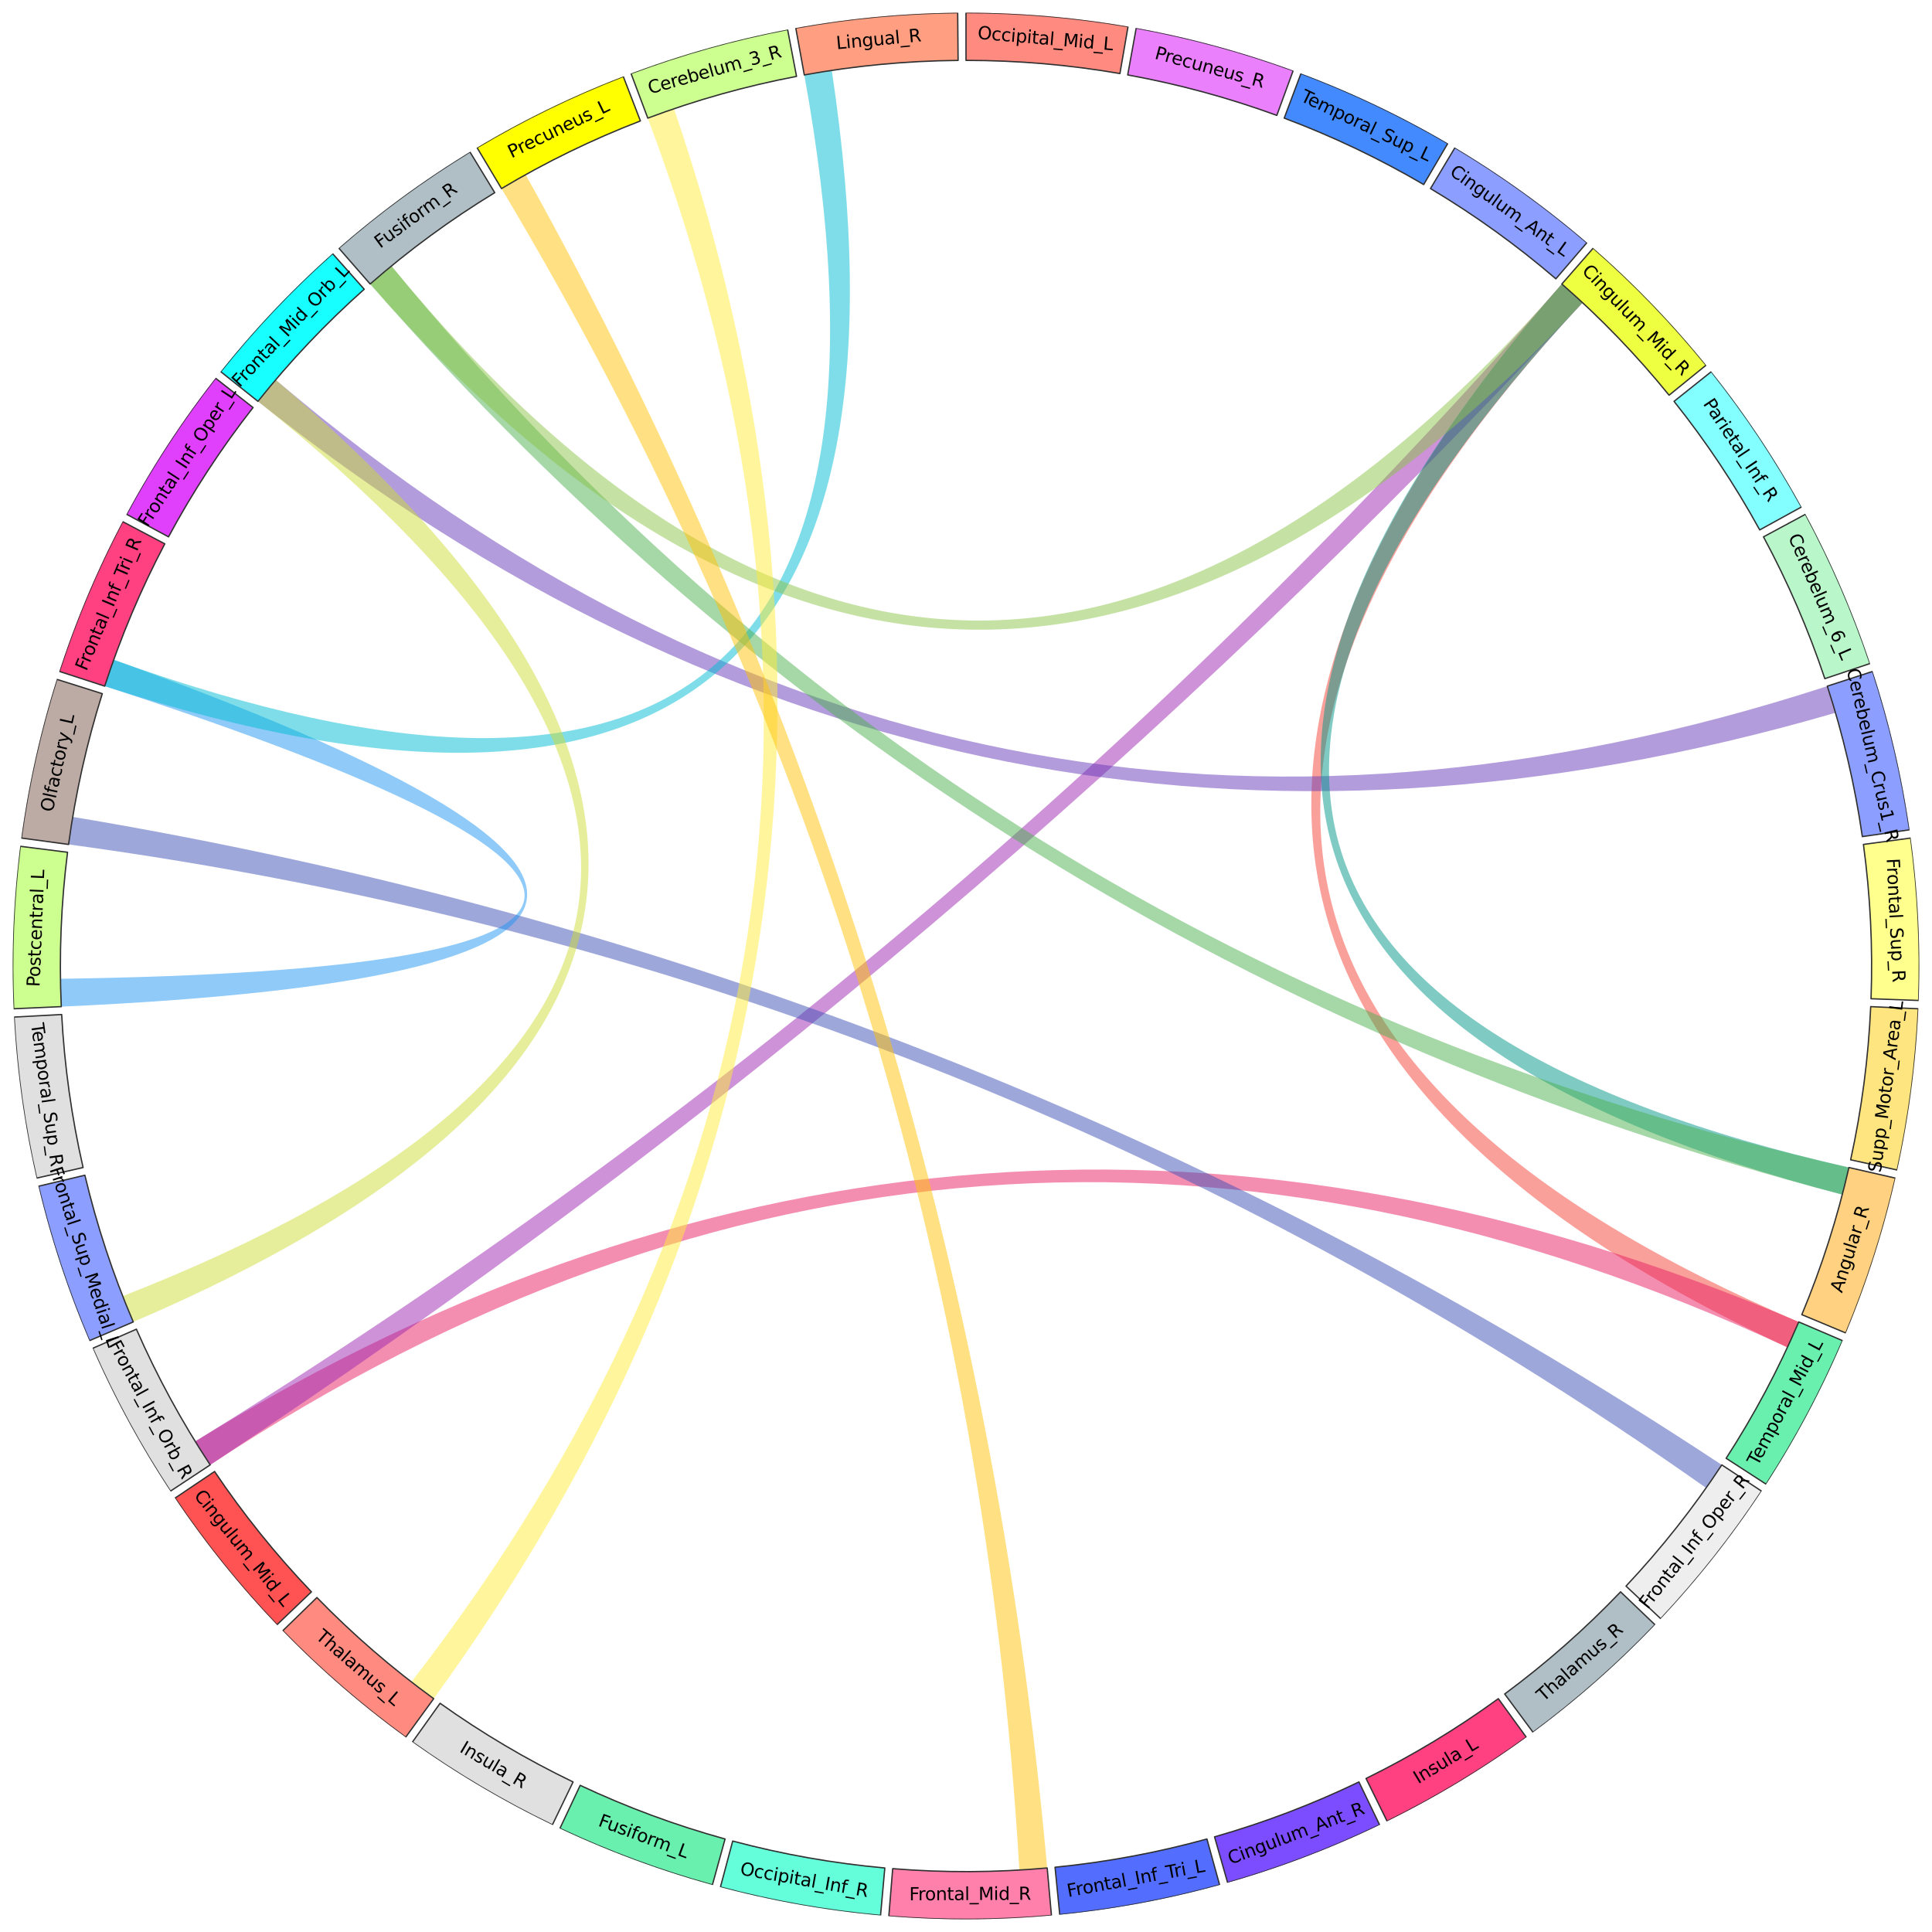 <?xml version="1.0" encoding="utf-8" standalone="no"?>
<!DOCTYPE svg PUBLIC "-//W3C//DTD SVG 1.1//EN"
  "http://www.w3.org/Graphics/SVG/1.1/DTD/svg11.dtd">
<svg xmlns:xlink="http://www.w3.org/1999/xlink" width="1094.4pt" height="1094.4pt" viewBox="0 0 1094.4 1094.4" xmlns="http://www.w3.org/2000/svg" version="1.1">
 <defs>
  <style type="text/css">*{stroke-linejoin: round; stroke-linecap: butt}</style>
 </defs>
 <g id="figure_1">
  <g id="patch_1">
   <path d="M 0 1094.4 
L 1094.4 1094.4 
L 1094.4 0 
L 0 0 
z
" style="fill: #ffffff"/>
  </g>
  <g id="axes_1">
   <g id="patch_2">
    <path d="M 1087.2 547.2 
C 1087.2 476.288 1073.232 406.065 1046.095 340.551 
C 1018.958 275.037 979.18 215.505 929.038 165.362 
C 878.895 115.22 819.363 75.442 753.849 48.305 
C 688.335 21.168 618.112 7.2 547.2 7.2 
C 476.288 7.2 406.065 21.168 340.551 48.305 
C 275.037 75.442 215.505 115.22 165.362 165.362 
C 115.22 215.505 75.442 275.037 48.305 340.551 
C 21.168 406.065 7.2 476.288 7.2 547.2 
C 7.2 618.112 21.168 688.335 48.305 753.849 
C 75.442 819.363 115.22 878.895 165.362 929.038 
C 215.505 979.18 275.037 1018.958 340.551 1046.095 
C 406.065 1073.232 476.288 1087.2 547.2 1087.2 
C 618.112 1087.2 688.335 1073.232 753.849 1046.095 
C 819.363 1018.958 878.895 979.18 929.038 929.038 
C 979.18 878.895 1018.958 819.363 1046.095 753.849 
C 1073.232 688.335 1087.2 618.112 1087.2 547.2 
M 547.2 547.2 
C 547.2 547.2 547.2 547.2 547.2 547.2 
C 547.2 547.2 547.2 547.2 547.2 547.2 
C 547.2 547.2 547.2 547.2 547.2 547.2 
C 547.2 547.2 547.2 547.2 547.2 547.2 
C 547.2 547.2 547.2 547.2 547.2 547.2 
C 547.2 547.2 547.2 547.2 547.2 547.2 
C 547.2 547.2 547.2 547.2 547.2 547.2 
C 547.2 547.2 547.2 547.2 547.2 547.2 
C 547.2 547.2 547.2 547.2 547.2 547.2 
C 547.2 547.2 547.2 547.2 547.2 547.2 
C 547.2 547.2 547.2 547.2 547.2 547.2 
C 547.2 547.2 547.2 547.2 547.2 547.2 
C 547.2 547.2 547.2 547.2 547.2 547.2 
C 547.2 547.2 547.2 547.2 547.2 547.2 
C 547.2 547.2 547.2 547.2 547.2 547.2 
C 547.2 547.2 547.2 547.2 547.2 547.2 
z
" style="fill: #ffffff"/>
   </g>
   <g id="patch_3">
    <path d="M 1018.918 748.822 
Q 547.2 547.2 896.449 171.442 
Q 890.667 166.068 884.723 160.874 
Q 547.2 547.2 1012.491 763.24 
Q 1015.815 756.081 1018.918 748.822 
" clip-path="url(#pc43ab8b1c9)" style="fill: #f44336; fill-opacity: 0.502"/>
   </g>
   <g id="patch_4">
    <path d="M 1018.918 748.822 
Q 547.2 547.2 110.571 816.503 
Q 114.715 823.222 119.064 829.81 
Q 547.2 547.2 1012.491 763.24 
Q 1015.815 756.081 1018.918 748.822 
" clip-path="url(#pc43ab8b1c9)" style="fill: #e91e63; fill-opacity: 0.502"/>
   </g>
   <g id="patch_5">
    <path d="M 884.723 160.874 
Q 547.2 547.2 110.571 816.503 
Q 114.715 823.222 119.064 829.81 
Q 547.2 547.2 896.449 171.442 
Q 890.667 166.068 884.723 160.874 
" clip-path="url(#pc43ab8b1c9)" style="fill: #9c27b0; fill-opacity: 0.502"/>
   </g>
   <g id="patch_6">
    <path d="M 1035.092 388.674 
Q 547.2 547.2 156.152 215.16 
Q 151.042 221.178 146.12 227.35 
Q 547.2 547.2 1039.739 403.761 
Q 1037.531 396.182 1035.092 388.674 
" clip-path="url(#pc43ab8b1c9)" style="fill: #673ab7; fill-opacity: 0.502"/>
   </g>
   <g id="patch_7">
    <path d="M 975.336 829.81 
Q 547.2 547.2 41.202 462.729 
Q 39.902 470.516 38.843 478.338 
Q 547.2 547.2 966.438 842.85 
Q 970.987 836.398 975.336 829.81 
" clip-path="url(#pc43ab8b1c9)" style="fill: #3f51b5; fill-opacity: 0.502"/>
   </g>
   <g id="patch_8">
    <path d="M 34.717 570.216 
Q 547.2 547.2 64.417 373.738 
Q 61.747 381.167 59.308 388.674 
Q 547.2 547.2 34.251 554.436 
Q 34.362 562.33 34.717 570.216 
" clip-path="url(#pc43ab8b1c9)" style="fill: #2196f3; fill-opacity: 0.502"/>
   </g>
   <g id="patch_9">
    <path d="M 59.308 388.674 
Q 547.2 547.2 471.174 39.865 
Q 463.367 41.035 455.6 42.444 
Q 547.2 547.2 64.417 373.738 
Q 61.747 381.167 59.308 388.674 
" clip-path="url(#pc43ab8b1c9)" style="fill: #00bcd4; fill-opacity: 0.502"/>
   </g>
   <g id="patch_10">
    <path d="M 1047.338 661.353 
Q 547.2 547.2 896.449 171.442 
Q 890.667 166.068 884.723 160.874 
Q 547.2 547.2 1043.589 676.688 
Q 1045.581 669.049 1047.338 661.353 
" clip-path="url(#pc43ab8b1c9)" style="fill: #009688; fill-opacity: 0.502"/>
   </g>
   <g id="patch_11">
    <path d="M 1047.338 661.353 
Q 547.2 547.2 221.724 150.672 
Q 215.622 155.681 209.677 160.874 
Q 547.2 547.2 1043.589 676.688 
Q 1045.581 669.049 1047.338 661.353 
" clip-path="url(#pc43ab8b1c9)" style="fill: #4caf50; fill-opacity: 0.502"/>
   </g>
   <g id="patch_12">
    <path d="M 884.723 160.874 
Q 547.2 547.2 221.724 150.672 
Q 215.622 155.681 209.677 160.874 
Q 547.2 547.2 896.449 171.442 
Q 890.667 166.068 884.723 160.874 
" clip-path="url(#pc43ab8b1c9)" style="fill: #8bc34a; fill-opacity: 0.502"/>
   </g>
   <g id="patch_13">
    <path d="M 75.482 748.822 
Q 547.2 547.2 156.152 215.16 
Q 151.042 221.178 146.12 227.35 
Q 547.2 547.2 69.502 734.212 
Q 72.38 741.563 75.482 748.822 
" clip-path="url(#pc43ab8b1c9)" style="fill: #cddc39; fill-opacity: 0.502"/>
   </g>
   <g id="patch_14">
    <path d="M 245.666 962.226 
Q 547.2 547.2 381.808 61.593 
Q 374.335 64.138 366.945 66.912 
Q 547.2 547.2 233.039 952.751 
Q 239.28 957.586 245.666 962.226 
" clip-path="url(#pc43ab8b1c9)" style="fill: #ffeb3b; fill-opacity: 0.502"/>
   </g>
   <g id="patch_15">
    <path d="M 593.185 1058.135 
Q 547.2 547.2 297.757 98.929 
Q 290.859 102.767 284.083 106.816 
Q 547.2 547.2 577.442 1059.308 
Q 585.323 1058.842 593.185 1058.135 
" clip-path="url(#pc43ab8b1c9)" style="fill: #ffc107; fill-opacity: 0.502"/>
   </g>
   <g id="patch_16">
    <path d="M 547.2 34.2 
C 561.805 34.2 576.403 34.824 590.955 36.069 
C 605.507 37.315 619.999 39.182 634.391 41.664 
L 638.98 15.057 
C 623.83 12.444 608.576 10.479 593.258 9.168 
C 577.94 7.857 562.574 7.2 547.2 7.2 
z
" clip-path="url(#pc43ab8b1c9)" style="fill: #ff8a80; stroke: #303030; stroke-width: 0.75; stroke-linejoin: miter"/>
   </g>
   <g id="patch_17">
    <path d="M 638.8 42.444 
C 653.17 45.052 667.422 48.272 681.518 52.096 
C 695.613 55.92 709.539 60.344 723.257 65.357 
L 732.523 39.997 
C 718.083 34.721 703.425 30.063 688.587 26.038 
C 673.75 22.013 658.747 18.623 643.621 15.878 
z
" clip-path="url(#pc43ab8b1c9)" style="fill: #ea80fc; stroke: #303030; stroke-width: 0.75; stroke-linejoin: miter"/>
   </g>
   <g id="patch_18">
    <path d="M 727.455 66.912 
C 741.129 72.043 754.577 77.757 767.764 84.036 
C 780.95 90.316 793.862 97.155 806.464 104.536 
L 820.11 81.238 
C 806.844 73.469 793.252 66.269 779.372 59.659 
C 765.492 53.049 751.336 47.035 736.942 41.633 
z
" clip-path="url(#pc43ab8b1c9)" style="fill: #448aff; stroke: #303030; stroke-width: 0.75; stroke-linejoin: miter"/>
   </g>
   <g id="patch_19">
    <path d="M 810.317 106.816 
C 822.855 114.307 835.067 122.33 846.92 130.863 
C 858.773 139.396 870.256 148.431 881.338 157.944 
L 898.925 137.456 
C 887.259 127.443 875.172 117.932 862.695 108.95 
C 850.218 99.968 837.363 91.523 824.166 83.638 
z
" clip-path="url(#pc43ab8b1c9)" style="fill: #8c9eff; stroke: #303030; stroke-width: 0.75; stroke-linejoin: miter"/>
   </g>
   <g id="patch_20">
    <path d="M 884.723 160.874 
C 895.721 170.484 906.304 180.558 916.443 191.07 
C 926.582 201.583 936.268 212.523 945.473 223.862 
L 966.435 206.844 
C 956.745 194.909 946.55 183.392 935.877 172.327 
C 925.205 161.261 914.064 150.656 902.487 140.541 
z
" clip-path="url(#pc43ab8b1c9)" style="fill: #eeff41; stroke: #303030; stroke-width: 0.75; stroke-linejoin: miter"/>
   </g>
   <g id="patch_21">
    <path d="M 948.28 227.35 
C 957.386 238.768 966 250.571 974.099 262.724 
C 982.198 274.878 989.774 287.372 996.807 300.172 
L 1020.47 287.171 
C 1013.067 273.697 1005.092 260.545 996.567 247.752 
C 988.042 234.959 978.974 222.535 969.389 210.516 
z
" clip-path="url(#pc43ab8b1c9)" style="fill: #84ffff; stroke: #303030; stroke-width: 0.75; stroke-linejoin: miter"/>
   </g>
   <g id="patch_22">
    <path d="M 998.946 304.105 
C 1005.866 316.966 1012.235 330.117 1018.034 343.522 
C 1023.832 356.926 1029.056 370.572 1033.69 384.423 
L 1059.295 375.855 
C 1054.417 361.276 1048.918 346.912 1042.814 332.802 
C 1036.71 318.692 1030.007 304.849 1022.722 291.311 
z
" clip-path="url(#pc43ab8b1c9)" style="fill: #b9f6ca; stroke: #303030; stroke-width: 0.75; stroke-linejoin: miter"/>
   </g>
   <g id="patch_23">
    <path d="M 1035.092 388.674 
C 1039.605 402.564 1043.523 416.641 1046.835 430.866 
C 1050.147 445.09 1052.85 459.45 1054.937 473.905 
L 1081.66 470.047 
C 1079.463 454.831 1076.618 439.716 1073.132 424.743 
C 1069.645 409.77 1065.521 394.952 1060.771 380.331 
z
" clip-path="url(#pc43ab8b1c9)" style="fill: #8c9eff; stroke: #303030; stroke-width: 0.75; stroke-linejoin: miter"/>
   </g>
   <g id="patch_24">
    <path d="M 1055.557 478.338 
C 1057.518 492.811 1058.859 507.361 1059.578 521.948 
C 1060.297 536.536 1060.393 551.147 1059.865 565.743 
L 1086.847 566.719 
C 1087.403 551.355 1087.302 535.974 1086.545 520.619 
C 1085.789 505.264 1084.377 489.949 1082.313 474.714 
z
" clip-path="url(#pc43ab8b1c9)" style="fill: #ffff8d; stroke: #303030; stroke-width: 0.75; stroke-linejoin: miter"/>
   </g>
   <g id="patch_25">
    <path d="M 1059.683 570.216 
C 1059.028 584.806 1057.75 599.362 1055.853 613.843 
C 1053.956 628.324 1051.441 642.718 1048.315 656.984 
L 1074.69 662.763 
C 1077.98 647.745 1080.627 632.594 1082.624 617.35 
C 1084.621 602.107 1085.967 586.785 1086.656 571.427 
z
" clip-path="url(#pc43ab8b1c9)" style="fill: #ffe57f; stroke: #303030; stroke-width: 0.75; stroke-linejoin: miter"/>
   </g>
   <g id="patch_26">
    <path d="M 1047.338 661.353 
C 1044.088 675.592 1040.232 689.686 1035.779 703.595 
C 1031.326 717.505 1026.282 731.218 1020.659 744.698 
L 1045.578 755.092 
C 1051.497 740.904 1056.807 726.469 1061.494 711.827 
C 1066.181 697.185 1070.24 682.35 1073.661 667.361 
z
" clip-path="url(#pc43ab8b1c9)" style="fill: #ffd180; stroke: #303030; stroke-width: 0.75; stroke-linejoin: miter"/>
   </g>
   <g id="patch_27">
    <path d="M 1018.918 748.822 
C 1013.178 762.252 1006.867 775.43 1000.002 788.321 
C 993.137 801.212 985.725 813.805 977.786 826.063 
L 1000.448 840.74 
C 1008.805 827.836 1016.608 814.581 1023.834 801.012 
C 1031.06 787.442 1037.703 773.57 1043.745 759.434 
z
" clip-path="url(#pc43ab8b1c9)" style="fill: #69f0ae; stroke: #303030; stroke-width: 0.75; stroke-linejoin: miter"/>
   </g>
   <g id="patch_28">
    <path d="M 975.336 829.81 
C 967.29 841.999 958.728 853.839 949.671 865.297 
C 940.615 876.755 931.074 887.822 921.073 898.466 
L 940.751 916.954 
C 951.278 905.749 961.321 894.1 970.854 882.039 
C 980.387 869.978 989.4 857.515 997.87 844.684 
z
" clip-path="url(#pc43ab8b1c9)" style="fill: #eeeeee; stroke: #303030; stroke-width: 0.75; stroke-linejoin: miter"/>
   </g>
   <g id="patch_29">
    <path d="M 917.994 901.715 
C 907.901 912.272 897.362 922.392 886.405 932.049 
C 875.448 941.706 864.084 950.891 852.344 959.579 
L 868.404 981.283 
C 880.763 972.138 892.725 962.47 904.258 952.304 
C 915.791 942.139 926.885 931.486 937.509 920.374 
z
" clip-path="url(#pc43ab8b1c9)" style="fill: #b0bec5; stroke: #303030; stroke-width: 0.75; stroke-linejoin: miter"/>
   </g>
   <g id="patch_30">
    <path d="M 848.734 962.226 
C 836.918 970.81 824.741 978.886 812.236 986.432 
C 799.732 993.978 786.91 1000.986 773.807 1007.437 
L 785.734 1031.66 
C 799.526 1024.869 813.023 1017.492 826.186 1009.549 
C 839.349 1001.607 852.166 993.106 864.604 984.069 
z
" clip-path="url(#pc43ab8b1c9)" style="fill: #ff4081; stroke: #303030; stroke-width: 0.75; stroke-linejoin: miter"/>
   </g>
   <g id="patch_31">
    <path d="M 769.782 1009.397 
C 756.624 1015.734 743.2 1021.506 729.549 1026.697 
C 715.898 1031.889 702.031 1036.495 687.987 1040.503 
L 695.397 1066.466 
C 710.18 1062.247 724.777 1057.399 739.147 1051.934 
C 753.516 1046.469 767.646 1040.394 781.497 1033.723 
z
" clip-path="url(#pc43ab8b1c9)" style="fill: #7c4dff; stroke: #303030; stroke-width: 0.75; stroke-linejoin: miter"/>
   </g>
   <g id="patch_32">
    <path d="M 683.677 1041.713 
C 669.598 1045.598 655.36 1048.881 641.001 1051.551 
C 626.642 1054.222 612.176 1056.278 597.642 1057.714 
L 600.297 1084.583 
C 615.596 1083.072 630.824 1080.907 645.938 1078.096 
C 661.053 1075.285 676.04 1071.83 690.86 1067.74 
z
" clip-path="url(#pc43ab8b1c9)" style="fill: #536dfe; stroke: #303030; stroke-width: 0.75; stroke-linejoin: miter"/>
   </g>
   <g id="patch_33">
    <path d="M 593.185 1058.135 
C 578.639 1059.444 564.043 1060.131 549.438 1060.195 
C 534.834 1060.259 520.233 1059.699 505.675 1058.517 
L 503.49 1085.428 
C 518.813 1086.672 534.183 1087.262 549.556 1087.195 
C 564.93 1087.128 580.293 1086.404 595.605 1085.026 
z
" clip-path="url(#pc43ab8b1c9)" style="fill: #ff80ab; stroke: #303030; stroke-width: 0.75; stroke-linejoin: miter"/>
   </g>
   <g id="patch_34">
    <path d="M 501.215 1058.135 
C 486.669 1056.826 472.185 1054.896 457.804 1052.351 
C 443.422 1049.806 429.156 1046.648 415.044 1042.885 
L 408.088 1068.974 
C 422.943 1072.934 437.96 1076.259 453.099 1078.938 
C 468.237 1081.617 483.483 1083.648 498.795 1085.026 
z
" clip-path="url(#pc43ab8b1c9)" style="fill: #64ffda; stroke: #303030; stroke-width: 0.75; stroke-linejoin: miter"/>
   </g>
   <g id="patch_35">
    <path d="M 410.723 1041.713 
C 396.644 1037.827 382.738 1033.343 369.042 1028.27 
C 355.346 1023.198 341.873 1017.544 328.659 1011.322 
L 317.157 1035.749 
C 331.066 1042.299 345.249 1048.251 359.665 1053.59 
C 374.082 1058.929 388.72 1063.65 403.54 1067.74 
z
" clip-path="url(#pc43ab8b1c9)" style="fill: #69f0ae; stroke: #303030; stroke-width: 0.75; stroke-linejoin: miter"/>
   </g>
   <g id="patch_36">
    <path d="M 324.618 1009.397 
C 311.459 1003.06 298.577 996.164 286.007 988.728 
C 273.436 981.292 261.19 973.322 249.299 964.841 
L 233.62 986.822 
C 246.136 995.75 259.028 1004.139 272.26 1011.966 
C 285.492 1019.794 299.052 1027.053 312.903 1033.723 
z
" clip-path="url(#pc43ab8b1c9)" style="fill: #e0e0e0; stroke: #303030; stroke-width: 0.75; stroke-linejoin: miter"/>
   </g>
   <g id="patch_37">
    <path d="M 245.666 962.226 
C 233.85 953.641 222.407 944.556 211.366 934.995 
C 200.326 925.434 189.699 915.405 179.514 904.937 
L 160.162 923.766 
C 170.883 934.785 182.069 945.341 193.691 955.405 
C 205.312 965.469 217.358 975.033 229.796 984.069 
z
" clip-path="url(#pc43ab8b1c9)" style="fill: #ff8a80; stroke: #303030; stroke-width: 0.75; stroke-linejoin: miter"/>
   </g>
   <g id="patch_38">
    <path d="M 176.406 901.715 
C 166.313 891.159 156.676 880.176 147.52 868.797 
C 138.364 857.418 129.698 845.654 121.546 833.536 
L 99.144 848.606 
C 107.725 861.362 116.846 873.746 126.484 885.723 
C 136.122 897.701 146.267 909.262 156.891 920.374 
z
" clip-path="url(#pc43ab8b1c9)" style="fill: #ff5252; stroke: #303030; stroke-width: 0.75; stroke-linejoin: miter"/>
   </g>
   <g id="patch_39">
    <path d="M 119.064 829.81 
C 111.018 817.621 103.496 805.094 96.519 792.263 
C 89.543 779.433 83.117 766.31 77.26 752.931 
L 52.526 763.759 
C 58.691 777.842 65.455 791.655 72.799 805.161 
C 80.144 818.668 88.061 831.854 96.53 844.684 
z
" clip-path="url(#pc43ab8b1c9)" style="fill: #e0e0e0; stroke: #303030; stroke-width: 0.75; stroke-linejoin: miter"/>
   </g>
   <g id="patch_40">
    <path d="M 75.482 748.822 
C 69.742 735.392 64.578 721.723 60.004 707.853 
C 55.431 693.983 51.451 679.923 48.077 665.713 
L 21.808 671.951 
C 25.359 686.909 29.548 701.708 34.362 716.308 
C 39.177 730.909 44.613 745.297 50.655 759.434 
z
" clip-path="url(#pc43ab8b1c9)" style="fill: #8c9eff; stroke: #303030; stroke-width: 0.75; stroke-linejoin: miter"/>
   </g>
   <g id="patch_41">
    <path d="M 47.062 661.353 
C 43.812 647.114 41.172 632.743 39.148 618.279 
C 37.124 603.815 35.719 589.271 34.937 574.687 
L 7.976 576.134 
C 8.799 591.485 10.278 606.795 12.409 622.02 
C 14.539 637.246 17.318 652.373 20.739 667.361 
z
" clip-path="url(#pc43ab8b1c9)" style="fill: #e0e0e0; stroke: #303030; stroke-width: 0.75; stroke-linejoin: miter"/>
   </g>
   <g id="patch_42">
    <path d="M 34.717 570.216 
C 34.061 555.625 34.029 541.014 34.621 526.421 
C 35.213 511.828 36.427 497.267 38.261 482.777 
L 11.475 479.386 
C 9.544 494.638 8.266 509.966 7.643 525.327 
C 7.02 540.688 7.054 556.069 7.744 571.427 
z
" clip-path="url(#pc43ab8b1c9)" style="fill: #ccff90; stroke: #303030; stroke-width: 0.75; stroke-linejoin: miter"/>
   </g>
   <g id="patch_43">
    <path d="M 38.843 478.338 
C 40.803 463.865 43.381 449.483 46.569 435.23 
C 49.756 420.977 53.551 406.867 57.943 392.938 
L 32.193 384.819 
C 27.57 399.481 23.575 414.334 20.22 429.337 
C 16.864 444.34 14.151 459.479 12.087 474.714 
z
" clip-path="url(#pc43ab8b1c9)" style="fill: #bcaaa4; stroke: #303030; stroke-width: 0.75; stroke-linejoin: miter"/>
   </g>
   <g id="patch_44">
    <path d="M 59.308 388.674 
C 63.821 374.784 68.926 361.093 74.607 347.638 
C 80.288 334.184 86.542 320.978 93.35 308.057 
L 69.463 295.47 
C 62.297 309.071 55.714 322.972 49.734 337.135 
C 43.753 351.298 38.38 365.71 33.629 380.331 
z
" clip-path="url(#pc43ab8b1c9)" style="fill: #ff4081; stroke: #303030; stroke-width: 0.75; stroke-linejoin: miter"/>
   </g>
   <g id="patch_45">
    <path d="M 95.454 304.105 
C 102.375 291.244 109.842 278.685 117.835 266.461 
C 125.827 254.237 134.338 242.36 143.345 230.862 
L 122.089 214.213 
C 112.609 226.315 103.65 238.818 95.237 251.685 
C 86.823 264.552 78.964 277.773 71.678 291.311 
z
" clip-path="url(#pc43ab8b1c9)" style="fill: #e040fb; stroke: #303030; stroke-width: 0.75; stroke-linejoin: miter"/>
   </g>
   <g id="patch_46">
    <path d="M 146.12 227.35 
C 155.227 215.931 164.816 204.906 174.863 194.306 
C 184.91 183.706 195.405 173.539 206.319 163.834 
L 188.378 143.657 
C 176.889 153.873 165.842 164.574 155.266 175.733 
C 144.691 186.891 134.596 198.496 125.011 210.516 
z
" clip-path="url(#pc43ab8b1c9)" style="fill: #18ffff; stroke: #303030; stroke-width: 0.75; stroke-linejoin: miter"/>
   </g>
   <g id="patch_47">
    <path d="M 209.677 160.874 
C 220.676 151.265 232.08 142.13 243.858 133.494 
C 255.636 124.858 267.778 116.729 280.25 109.129 
L 266.2 86.072 
C 253.071 94.072 240.291 102.629 227.893 111.72 
C 215.495 120.811 203.491 130.426 191.913 140.541 
z
" clip-path="url(#pc43ab8b1c9)" style="fill: #b0bec5; stroke: #303030; stroke-width: 0.75; stroke-linejoin: miter"/>
   </g>
   <g id="patch_48">
    <path d="M 284.083 106.816 
C 296.62 99.325 309.472 92.373 322.603 85.979 
C 335.734 79.584 349.132 73.754 362.76 68.503 
L 353.053 43.308 
C 338.707 48.836 324.604 54.973 310.782 61.704 
C 296.96 68.435 283.432 75.752 270.234 83.638 
z
" clip-path="url(#pc43ab8b1c9)" style="fill: #ffff00; stroke: #303030; stroke-width: 0.75; stroke-linejoin: miter"/>
   </g>
   <g id="patch_49">
    <path d="M 366.945 66.912 
C 380.618 61.78 394.505 57.234 408.567 53.287 
C 422.628 49.34 436.852 45.996 451.199 43.263 
L 446.146 16.74 
C 431.044 19.617 416.072 23.137 401.27 27.292 
C 386.469 31.446 371.851 36.231 357.458 41.633 
z
" clip-path="url(#pc43ab8b1c9)" style="fill: #ccff90; stroke: #303030; stroke-width: 0.75; stroke-linejoin: miter"/>
   </g>
   <g id="patch_50">
    <path d="M 455.6 42.444 
C 469.971 39.836 484.446 37.843 498.986 36.471 
C 513.526 35.098 528.119 34.347 542.723 34.22 
L 542.488 7.221 
C 527.115 7.355 511.754 8.145 496.449 9.59 
C 481.143 11.035 465.906 13.133 450.779 15.878 
z
" clip-path="url(#pc43ab8b1c9)" style="fill: #ff9e80; stroke: #303030; stroke-width: 0.75; stroke-linejoin: miter"/>
   </g>
   <g id="matplotlib.axis_1"/>
   <g id="matplotlib.axis_2"/>
   <g id="text_1">
    <!-- Occipital_Mid_L -->
    <g transform="translate(553.56 21.949) rotate(-355.107) scale(0.1 -0.1)">
     <defs>
      <path id="DejaVuSans-4f" d="M 2522 4238 
Q 1834 4238 1429 3725 
Q 1025 3213 1025 2328 
Q 1025 1447 1429 934 
Q 1834 422 2522 422 
Q 3209 422 3611 934 
Q 4013 1447 4013 2328 
Q 4013 3213 3611 3725 
Q 3209 4238 2522 4238 
z
M 2522 4750 
Q 3503 4750 4090 4092 
Q 4678 3434 4678 2328 
Q 4678 1225 4090 567 
Q 3503 -91 2522 -91 
Q 1538 -91 948 565 
Q 359 1222 359 2328 
Q 359 3434 948 4092 
Q 1538 4750 2522 4750 
z
" transform="scale(0.016)"/>
      <path id="DejaVuSans-63" d="M 3122 3366 
L 3122 2828 
Q 2878 2963 2633 3030 
Q 2388 3097 2138 3097 
Q 1578 3097 1268 2742 
Q 959 2388 959 1747 
Q 959 1106 1268 751 
Q 1578 397 2138 397 
Q 2388 397 2633 464 
Q 2878 531 3122 666 
L 3122 134 
Q 2881 22 2623 -34 
Q 2366 -91 2075 -91 
Q 1284 -91 818 406 
Q 353 903 353 1747 
Q 353 2603 823 3093 
Q 1294 3584 2113 3584 
Q 2378 3584 2631 3529 
Q 2884 3475 3122 3366 
z
" transform="scale(0.016)"/>
      <path id="DejaVuSans-69" d="M 603 3500 
L 1178 3500 
L 1178 0 
L 603 0 
L 603 3500 
z
M 603 4863 
L 1178 4863 
L 1178 4134 
L 603 4134 
L 603 4863 
z
" transform="scale(0.016)"/>
      <path id="DejaVuSans-70" d="M 1159 525 
L 1159 -1331 
L 581 -1331 
L 581 3500 
L 1159 3500 
L 1159 2969 
Q 1341 3281 1617 3432 
Q 1894 3584 2278 3584 
Q 2916 3584 3314 3078 
Q 3713 2572 3713 1747 
Q 3713 922 3314 415 
Q 2916 -91 2278 -91 
Q 1894 -91 1617 61 
Q 1341 213 1159 525 
z
M 3116 1747 
Q 3116 2381 2855 2742 
Q 2594 3103 2138 3103 
Q 1681 3103 1420 2742 
Q 1159 2381 1159 1747 
Q 1159 1113 1420 752 
Q 1681 391 2138 391 
Q 2594 391 2855 752 
Q 3116 1113 3116 1747 
z
" transform="scale(0.016)"/>
      <path id="DejaVuSans-74" d="M 1172 4494 
L 1172 3500 
L 2356 3500 
L 2356 3053 
L 1172 3053 
L 1172 1153 
Q 1172 725 1289 603 
Q 1406 481 1766 481 
L 2356 481 
L 2356 0 
L 1766 0 
Q 1100 0 847 248 
Q 594 497 594 1153 
L 594 3053 
L 172 3053 
L 172 3500 
L 594 3500 
L 594 4494 
L 1172 4494 
z
" transform="scale(0.016)"/>
      <path id="DejaVuSans-61" d="M 2194 1759 
Q 1497 1759 1228 1600 
Q 959 1441 959 1056 
Q 959 750 1161 570 
Q 1363 391 1709 391 
Q 2188 391 2477 730 
Q 2766 1069 2766 1631 
L 2766 1759 
L 2194 1759 
z
M 3341 1997 
L 3341 0 
L 2766 0 
L 2766 531 
Q 2569 213 2275 61 
Q 1981 -91 1556 -91 
Q 1019 -91 701 211 
Q 384 513 384 1019 
Q 384 1609 779 1909 
Q 1175 2209 1959 2209 
L 2766 2209 
L 2766 2266 
Q 2766 2663 2505 2880 
Q 2244 3097 1772 3097 
Q 1472 3097 1187 3025 
Q 903 2953 641 2809 
L 641 3341 
Q 956 3463 1253 3523 
Q 1550 3584 1831 3584 
Q 2591 3584 2966 3190 
Q 3341 2797 3341 1997 
z
" transform="scale(0.016)"/>
      <path id="DejaVuSans-6c" d="M 603 4863 
L 1178 4863 
L 1178 0 
L 603 0 
L 603 4863 
z
" transform="scale(0.016)"/>
      <path id="DejaVuSans-5f" d="M 3263 -1063 
L 3263 -1509 
L -63 -1509 
L -63 -1063 
L 3263 -1063 
z
" transform="scale(0.016)"/>
      <path id="DejaVuSans-4d" d="M 628 4666 
L 1569 4666 
L 2759 1491 
L 3956 4666 
L 4897 4666 
L 4897 0 
L 4281 0 
L 4281 4097 
L 3078 897 
L 2444 897 
L 1241 4097 
L 1241 0 
L 628 0 
L 628 4666 
z
" transform="scale(0.016)"/>
      <path id="DejaVuSans-64" d="M 2906 2969 
L 2906 4863 
L 3481 4863 
L 3481 0 
L 2906 0 
L 2906 525 
Q 2725 213 2448 61 
Q 2172 -91 1784 -91 
Q 1150 -91 751 415 
Q 353 922 353 1747 
Q 353 2572 751 3078 
Q 1150 3584 1784 3584 
Q 2172 3584 2448 3432 
Q 2725 3281 2906 2969 
z
M 947 1747 
Q 947 1113 1208 752 
Q 1469 391 1925 391 
Q 2381 391 2643 752 
Q 2906 1113 2906 1747 
Q 2906 2381 2643 2742 
Q 2381 3103 1925 3103 
Q 1469 3103 1208 2742 
Q 947 2381 947 1747 
z
" transform="scale(0.016)"/>
      <path id="DejaVuSans-4c" d="M 628 4666 
L 1259 4666 
L 1259 531 
L 3531 531 
L 3531 0 
L 628 0 
L 628 4666 
z
" transform="scale(0.016)"/>
     </defs>
     <use xlink:href="#DejaVuSans-4f"/>
     <use xlink:href="#DejaVuSans-63" transform="translate(78.711 0)"/>
     <use xlink:href="#DejaVuSans-63" transform="translate(133.691 0)"/>
     <use xlink:href="#DejaVuSans-69" transform="translate(188.672 0)"/>
     <use xlink:href="#DejaVuSans-70" transform="translate(216.455 0)"/>
     <use xlink:href="#DejaVuSans-69" transform="translate(279.932 0)"/>
     <use xlink:href="#DejaVuSans-74" transform="translate(307.715 0)"/>
     <use xlink:href="#DejaVuSans-61" transform="translate(346.924 0)"/>
     <use xlink:href="#DejaVuSans-6c" transform="translate(408.203 0)"/>
     <use xlink:href="#DejaVuSans-5f" transform="translate(435.986 0)"/>
     <use xlink:href="#DejaVuSans-4d" transform="translate(485.986 0)"/>
     <use xlink:href="#DejaVuSans-69" transform="translate(572.266 0)"/>
     <use xlink:href="#DejaVuSans-64" transform="translate(600.049 0)"/>
     <use xlink:href="#DejaVuSans-5f" transform="translate(663.525 0)"/>
     <use xlink:href="#DejaVuSans-4c" transform="translate(713.525 0)"/>
    </g>
   </g>
   <g id="text_2">
    <!-- Precuneus_R -->
    <g transform="translate(653.656 33.121) rotate(-344.821) scale(0.1 -0.1)">
     <defs>
      <path id="DejaVuSans-50" d="M 1259 4147 
L 1259 2394 
L 2053 2394 
Q 2494 2394 2734 2622 
Q 2975 2850 2975 3272 
Q 2975 3691 2734 3919 
Q 2494 4147 2053 4147 
L 1259 4147 
z
M 628 4666 
L 2053 4666 
Q 2838 4666 3239 4311 
Q 3641 3956 3641 3272 
Q 3641 2581 3239 2228 
Q 2838 1875 2053 1875 
L 1259 1875 
L 1259 0 
L 628 0 
L 628 4666 
z
" transform="scale(0.016)"/>
      <path id="DejaVuSans-72" d="M 2631 2963 
Q 2534 3019 2420 3045 
Q 2306 3072 2169 3072 
Q 1681 3072 1420 2755 
Q 1159 2438 1159 1844 
L 1159 0 
L 581 0 
L 581 3500 
L 1159 3500 
L 1159 2956 
Q 1341 3275 1631 3429 
Q 1922 3584 2338 3584 
Q 2397 3584 2469 3576 
Q 2541 3569 2628 3553 
L 2631 2963 
z
" transform="scale(0.016)"/>
      <path id="DejaVuSans-65" d="M 3597 1894 
L 3597 1613 
L 953 1613 
Q 991 1019 1311 708 
Q 1631 397 2203 397 
Q 2534 397 2845 478 
Q 3156 559 3463 722 
L 3463 178 
Q 3153 47 2828 -22 
Q 2503 -91 2169 -91 
Q 1331 -91 842 396 
Q 353 884 353 1716 
Q 353 2575 817 3079 
Q 1281 3584 2069 3584 
Q 2775 3584 3186 3129 
Q 3597 2675 3597 1894 
z
M 3022 2063 
Q 3016 2534 2758 2815 
Q 2500 3097 2075 3097 
Q 1594 3097 1305 2825 
Q 1016 2553 972 2059 
L 3022 2063 
z
" transform="scale(0.016)"/>
      <path id="DejaVuSans-75" d="M 544 1381 
L 544 3500 
L 1119 3500 
L 1119 1403 
Q 1119 906 1312 657 
Q 1506 409 1894 409 
Q 2359 409 2629 706 
Q 2900 1003 2900 1516 
L 2900 3500 
L 3475 3500 
L 3475 0 
L 2900 0 
L 2900 538 
Q 2691 219 2414 64 
Q 2138 -91 1772 -91 
Q 1169 -91 856 284 
Q 544 659 544 1381 
z
M 1991 3584 
L 1991 3584 
z
" transform="scale(0.016)"/>
      <path id="DejaVuSans-6e" d="M 3513 2113 
L 3513 0 
L 2938 0 
L 2938 2094 
Q 2938 2591 2744 2837 
Q 2550 3084 2163 3084 
Q 1697 3084 1428 2787 
Q 1159 2491 1159 1978 
L 1159 0 
L 581 0 
L 581 3500 
L 1159 3500 
L 1159 2956 
Q 1366 3272 1645 3428 
Q 1925 3584 2291 3584 
Q 2894 3584 3203 3211 
Q 3513 2838 3513 2113 
z
" transform="scale(0.016)"/>
      <path id="DejaVuSans-73" d="M 2834 3397 
L 2834 2853 
Q 2591 2978 2328 3040 
Q 2066 3103 1784 3103 
Q 1356 3103 1142 2972 
Q 928 2841 928 2578 
Q 928 2378 1081 2264 
Q 1234 2150 1697 2047 
L 1894 2003 
Q 2506 1872 2764 1633 
Q 3022 1394 3022 966 
Q 3022 478 2636 193 
Q 2250 -91 1575 -91 
Q 1294 -91 989 -36 
Q 684 19 347 128 
L 347 722 
Q 666 556 975 473 
Q 1284 391 1588 391 
Q 1994 391 2212 530 
Q 2431 669 2431 922 
Q 2431 1156 2273 1281 
Q 2116 1406 1581 1522 
L 1381 1569 
Q 847 1681 609 1914 
Q 372 2147 372 2553 
Q 372 3047 722 3315 
Q 1072 3584 1716 3584 
Q 2034 3584 2315 3537 
Q 2597 3491 2834 3397 
z
" transform="scale(0.016)"/>
      <path id="DejaVuSans-52" d="M 2841 2188 
Q 3044 2119 3236 1894 
Q 3428 1669 3622 1275 
L 4263 0 
L 3584 0 
L 2988 1197 
Q 2756 1666 2539 1819 
Q 2322 1972 1947 1972 
L 1259 1972 
L 1259 0 
L 628 0 
L 628 4666 
L 2053 4666 
Q 2853 4666 3247 4331 
Q 3641 3997 3641 3322 
Q 3641 2881 3436 2590 
Q 3231 2300 2841 2188 
z
M 1259 4147 
L 1259 2491 
L 2053 2491 
Q 2509 2491 2742 2702 
Q 2975 2913 2975 3322 
Q 2975 3731 2742 3939 
Q 2509 4147 2053 4147 
L 1259 4147 
z
" transform="scale(0.016)"/>
     </defs>
     <use xlink:href="#DejaVuSans-50"/>
     <use xlink:href="#DejaVuSans-72" transform="translate(58.553 0)"/>
     <use xlink:href="#DejaVuSans-65" transform="translate(97.416 0)"/>
     <use xlink:href="#DejaVuSans-63" transform="translate(158.939 0)"/>
     <use xlink:href="#DejaVuSans-75" transform="translate(213.92 0)"/>
     <use xlink:href="#DejaVuSans-6e" transform="translate(277.299 0)"/>
     <use xlink:href="#DejaVuSans-65" transform="translate(340.678 0)"/>
     <use xlink:href="#DejaVuSans-75" transform="translate(402.201 0)"/>
     <use xlink:href="#DejaVuSans-73" transform="translate(465.58 0)"/>
     <use xlink:href="#DejaVuSans-5f" transform="translate(517.68 0)"/>
     <use xlink:href="#DejaVuSans-52" transform="translate(567.68 0)"/>
    </g>
   </g>
   <g id="text_3">
    <!-- Temporal_Sup_L -->
    <g transform="translate(736.15 56.931) rotate(-334.536) scale(0.1 -0.1)">
     <defs>
      <path id="DejaVuSans-54" d="M -19 4666 
L 3928 4666 
L 3928 4134 
L 2272 4134 
L 2272 0 
L 1638 0 
L 1638 4134 
L -19 4134 
L -19 4666 
z
" transform="scale(0.016)"/>
      <path id="DejaVuSans-6d" d="M 3328 2828 
Q 3544 3216 3844 3400 
Q 4144 3584 4550 3584 
Q 5097 3584 5394 3201 
Q 5691 2819 5691 2113 
L 5691 0 
L 5113 0 
L 5113 2094 
Q 5113 2597 4934 2840 
Q 4756 3084 4391 3084 
Q 3944 3084 3684 2787 
Q 3425 2491 3425 1978 
L 3425 0 
L 2847 0 
L 2847 2094 
Q 2847 2600 2669 2842 
Q 2491 3084 2119 3084 
Q 1678 3084 1418 2786 
Q 1159 2488 1159 1978 
L 1159 0 
L 581 0 
L 581 3500 
L 1159 3500 
L 1159 2956 
Q 1356 3278 1631 3431 
Q 1906 3584 2284 3584 
Q 2666 3584 2933 3390 
Q 3200 3197 3328 2828 
z
" transform="scale(0.016)"/>
      <path id="DejaVuSans-6f" d="M 1959 3097 
Q 1497 3097 1228 2736 
Q 959 2375 959 1747 
Q 959 1119 1226 758 
Q 1494 397 1959 397 
Q 2419 397 2687 759 
Q 2956 1122 2956 1747 
Q 2956 2369 2687 2733 
Q 2419 3097 1959 3097 
z
M 1959 3584 
Q 2709 3584 3137 3096 
Q 3566 2609 3566 1747 
Q 3566 888 3137 398 
Q 2709 -91 1959 -91 
Q 1206 -91 779 398 
Q 353 888 353 1747 
Q 353 2609 779 3096 
Q 1206 3584 1959 3584 
z
" transform="scale(0.016)"/>
      <path id="DejaVuSans-53" d="M 3425 4513 
L 3425 3897 
Q 3066 4069 2747 4153 
Q 2428 4238 2131 4238 
Q 1616 4238 1336 4038 
Q 1056 3838 1056 3469 
Q 1056 3159 1242 3001 
Q 1428 2844 1947 2747 
L 2328 2669 
Q 3034 2534 3370 2195 
Q 3706 1856 3706 1288 
Q 3706 609 3251 259 
Q 2797 -91 1919 -91 
Q 1588 -91 1214 -16 
Q 841 59 441 206 
L 441 856 
Q 825 641 1194 531 
Q 1563 422 1919 422 
Q 2459 422 2753 634 
Q 3047 847 3047 1241 
Q 3047 1584 2836 1778 
Q 2625 1972 2144 2069 
L 1759 2144 
Q 1053 2284 737 2584 
Q 422 2884 422 3419 
Q 422 4038 858 4394 
Q 1294 4750 2059 4750 
Q 2388 4750 2728 4690 
Q 3069 4631 3425 4513 
z
" transform="scale(0.016)"/>
     </defs>
     <use xlink:href="#DejaVuSans-54"/>
     <use xlink:href="#DejaVuSans-65" transform="translate(44.084 0)"/>
     <use xlink:href="#DejaVuSans-6d" transform="translate(105.607 0)"/>
     <use xlink:href="#DejaVuSans-70" transform="translate(203.02 0)"/>
     <use xlink:href="#DejaVuSans-6f" transform="translate(266.496 0)"/>
     <use xlink:href="#DejaVuSans-72" transform="translate(327.678 0)"/>
     <use xlink:href="#DejaVuSans-61" transform="translate(368.791 0)"/>
     <use xlink:href="#DejaVuSans-6c" transform="translate(430.07 0)"/>
     <use xlink:href="#DejaVuSans-5f" transform="translate(457.854 0)"/>
     <use xlink:href="#DejaVuSans-53" transform="translate(507.854 0)"/>
     <use xlink:href="#DejaVuSans-75" transform="translate(571.33 0)"/>
     <use xlink:href="#DejaVuSans-70" transform="translate(634.709 0)"/>
     <use xlink:href="#DejaVuSans-5f" transform="translate(698.186 0)"/>
     <use xlink:href="#DejaVuSans-4c" transform="translate(748.186 0)"/>
    </g>
   </g>
   <g id="text_4">
    <!-- Cingulum_Ant_L -->
    <g transform="translate(820.687 98.572) rotate(-324.25) scale(0.1 -0.1)">
     <defs>
      <path id="DejaVuSans-43" d="M 4122 4306 
L 4122 3641 
Q 3803 3938 3442 4084 
Q 3081 4231 2675 4231 
Q 1875 4231 1450 3742 
Q 1025 3253 1025 2328 
Q 1025 1406 1450 917 
Q 1875 428 2675 428 
Q 3081 428 3442 575 
Q 3803 722 4122 1019 
L 4122 359 
Q 3791 134 3420 21 
Q 3050 -91 2638 -91 
Q 1578 -91 968 557 
Q 359 1206 359 2328 
Q 359 3453 968 4101 
Q 1578 4750 2638 4750 
Q 3056 4750 3426 4639 
Q 3797 4528 4122 4306 
z
" transform="scale(0.016)"/>
      <path id="DejaVuSans-67" d="M 2906 1791 
Q 2906 2416 2648 2759 
Q 2391 3103 1925 3103 
Q 1463 3103 1205 2759 
Q 947 2416 947 1791 
Q 947 1169 1205 825 
Q 1463 481 1925 481 
Q 2391 481 2648 825 
Q 2906 1169 2906 1791 
z
M 3481 434 
Q 3481 -459 3084 -895 
Q 2688 -1331 1869 -1331 
Q 1566 -1331 1297 -1286 
Q 1028 -1241 775 -1147 
L 775 -588 
Q 1028 -725 1275 -790 
Q 1522 -856 1778 -856 
Q 2344 -856 2625 -561 
Q 2906 -266 2906 331 
L 2906 616 
Q 2728 306 2450 153 
Q 2172 0 1784 0 
Q 1141 0 747 490 
Q 353 981 353 1791 
Q 353 2603 747 3093 
Q 1141 3584 1784 3584 
Q 2172 3584 2450 3431 
Q 2728 3278 2906 2969 
L 2906 3500 
L 3481 3500 
L 3481 434 
z
" transform="scale(0.016)"/>
      <path id="DejaVuSans-41" d="M 2188 4044 
L 1331 1722 
L 3047 1722 
L 2188 4044 
z
M 1831 4666 
L 2547 4666 
L 4325 0 
L 3669 0 
L 3244 1197 
L 1141 1197 
L 716 0 
L 50 0 
L 1831 4666 
z
" transform="scale(0.016)"/>
     </defs>
     <use xlink:href="#DejaVuSans-43"/>
     <use xlink:href="#DejaVuSans-69" transform="translate(69.824 0)"/>
     <use xlink:href="#DejaVuSans-6e" transform="translate(97.607 0)"/>
     <use xlink:href="#DejaVuSans-67" transform="translate(160.986 0)"/>
     <use xlink:href="#DejaVuSans-75" transform="translate(224.463 0)"/>
     <use xlink:href="#DejaVuSans-6c" transform="translate(287.842 0)"/>
     <use xlink:href="#DejaVuSans-75" transform="translate(315.625 0)"/>
     <use xlink:href="#DejaVuSans-6d" transform="translate(379.004 0)"/>
     <use xlink:href="#DejaVuSans-5f" transform="translate(476.416 0)"/>
     <use xlink:href="#DejaVuSans-41" transform="translate(526.416 0)"/>
     <use xlink:href="#DejaVuSans-6e" transform="translate(594.824 0)"/>
     <use xlink:href="#DejaVuSans-74" transform="translate(658.203 0)"/>
     <use xlink:href="#DejaVuSans-5f" transform="translate(697.412 0)"/>
     <use xlink:href="#DejaVuSans-4c" transform="translate(747.412 0)"/>
    </g>
   </g>
   <g id="text_5">
    <!-- Cingulum_Mid_R -->
    <g transform="translate(895.692 153.883) rotate(-313.964) scale(0.1 -0.1)">
     <use xlink:href="#DejaVuSans-43"/>
     <use xlink:href="#DejaVuSans-69" transform="translate(69.824 0)"/>
     <use xlink:href="#DejaVuSans-6e" transform="translate(97.607 0)"/>
     <use xlink:href="#DejaVuSans-67" transform="translate(160.986 0)"/>
     <use xlink:href="#DejaVuSans-75" transform="translate(224.463 0)"/>
     <use xlink:href="#DejaVuSans-6c" transform="translate(287.842 0)"/>
     <use xlink:href="#DejaVuSans-75" transform="translate(315.625 0)"/>
     <use xlink:href="#DejaVuSans-6d" transform="translate(379.004 0)"/>
     <use xlink:href="#DejaVuSans-5f" transform="translate(476.416 0)"/>
     <use xlink:href="#DejaVuSans-4d" transform="translate(526.416 0)"/>
     <use xlink:href="#DejaVuSans-69" transform="translate(612.695 0)"/>
     <use xlink:href="#DejaVuSans-64" transform="translate(640.479 0)"/>
     <use xlink:href="#DejaVuSans-5f" transform="translate(703.955 0)"/>
     <use xlink:href="#DejaVuSans-52" transform="translate(753.955 0)"/>
    </g>
   </g>
   <g id="text_6">
    <!-- Parietal_Inf_R -->
    <g transform="translate(964.483 228.675) rotate(-303.679) scale(0.1 -0.1)">
     <defs>
      <path id="DejaVuSans-49" d="M 628 4666 
L 1259 4666 
L 1259 0 
L 628 0 
L 628 4666 
z
" transform="scale(0.016)"/>
      <path id="DejaVuSans-66" d="M 2375 4863 
L 2375 4384 
L 1825 4384 
Q 1516 4384 1395 4259 
Q 1275 4134 1275 3809 
L 1275 3500 
L 2222 3500 
L 2222 3053 
L 1275 3053 
L 1275 0 
L 697 0 
L 697 3053 
L 147 3053 
L 147 3500 
L 697 3500 
L 697 3744 
Q 697 4328 969 4595 
Q 1241 4863 1831 4863 
L 2375 4863 
z
" transform="scale(0.016)"/>
     </defs>
     <use xlink:href="#DejaVuSans-50"/>
     <use xlink:href="#DejaVuSans-61" transform="translate(55.803 0)"/>
     <use xlink:href="#DejaVuSans-72" transform="translate(117.082 0)"/>
     <use xlink:href="#DejaVuSans-69" transform="translate(158.195 0)"/>
     <use xlink:href="#DejaVuSans-65" transform="translate(185.979 0)"/>
     <use xlink:href="#DejaVuSans-74" transform="translate(247.502 0)"/>
     <use xlink:href="#DejaVuSans-61" transform="translate(286.711 0)"/>
     <use xlink:href="#DejaVuSans-6c" transform="translate(347.99 0)"/>
     <use xlink:href="#DejaVuSans-5f" transform="translate(375.773 0)"/>
     <use xlink:href="#DejaVuSans-49" transform="translate(425.773 0)"/>
     <use xlink:href="#DejaVuSans-6e" transform="translate(455.266 0)"/>
     <use xlink:href="#DejaVuSans-66" transform="translate(518.645 0)"/>
     <use xlink:href="#DejaVuSans-5f" transform="translate(553.85 0)"/>
     <use xlink:href="#DejaVuSans-52" transform="translate(603.85 0)"/>
    </g>
   </g>
   <g id="text_7">
    <!-- Cerebelum_6_L -->
    <g transform="translate(1012.839 304.111) rotate(-293.393) scale(0.1 -0.1)">
     <defs>
      <path id="DejaVuSans-62" d="M 3116 1747 
Q 3116 2381 2855 2742 
Q 2594 3103 2138 3103 
Q 1681 3103 1420 2742 
Q 1159 2381 1159 1747 
Q 1159 1113 1420 752 
Q 1681 391 2138 391 
Q 2594 391 2855 752 
Q 3116 1113 3116 1747 
z
M 1159 2969 
Q 1341 3281 1617 3432 
Q 1894 3584 2278 3584 
Q 2916 3584 3314 3078 
Q 3713 2572 3713 1747 
Q 3713 922 3314 415 
Q 2916 -91 2278 -91 
Q 1894 -91 1617 61 
Q 1341 213 1159 525 
L 1159 0 
L 581 0 
L 581 4863 
L 1159 4863 
L 1159 2969 
z
" transform="scale(0.016)"/>
      <path id="DejaVuSans-36" d="M 2113 2584 
Q 1688 2584 1439 2293 
Q 1191 2003 1191 1497 
Q 1191 994 1439 701 
Q 1688 409 2113 409 
Q 2538 409 2786 701 
Q 3034 994 3034 1497 
Q 3034 2003 2786 2293 
Q 2538 2584 2113 2584 
z
M 3366 4563 
L 3366 3988 
Q 3128 4100 2886 4159 
Q 2644 4219 2406 4219 
Q 1781 4219 1451 3797 
Q 1122 3375 1075 2522 
Q 1259 2794 1537 2939 
Q 1816 3084 2150 3084 
Q 2853 3084 3261 2657 
Q 3669 2231 3669 1497 
Q 3669 778 3244 343 
Q 2819 -91 2113 -91 
Q 1303 -91 875 529 
Q 447 1150 447 2328 
Q 447 3434 972 4092 
Q 1497 4750 2381 4750 
Q 2619 4750 2861 4703 
Q 3103 4656 3366 4563 
z
" transform="scale(0.016)"/>
     </defs>
     <use xlink:href="#DejaVuSans-43"/>
     <use xlink:href="#DejaVuSans-65" transform="translate(69.824 0)"/>
     <use xlink:href="#DejaVuSans-72" transform="translate(131.348 0)"/>
     <use xlink:href="#DejaVuSans-65" transform="translate(170.211 0)"/>
     <use xlink:href="#DejaVuSans-62" transform="translate(231.734 0)"/>
     <use xlink:href="#DejaVuSans-65" transform="translate(295.211 0)"/>
     <use xlink:href="#DejaVuSans-6c" transform="translate(356.734 0)"/>
     <use xlink:href="#DejaVuSans-75" transform="translate(384.518 0)"/>
     <use xlink:href="#DejaVuSans-6d" transform="translate(447.896 0)"/>
     <use xlink:href="#DejaVuSans-5f" transform="translate(545.309 0)"/>
     <use xlink:href="#DejaVuSans-36" transform="translate(595.309 0)"/>
     <use xlink:href="#DejaVuSans-5f" transform="translate(658.932 0)"/>
     <use xlink:href="#DejaVuSans-4c" transform="translate(708.932 0)"/>
    </g>
   </g>
   <g id="text_8">
    <!-- Cerebelum_Crus1_R -->
    <g transform="translate(1046.038 379.465) rotate(-283.107) scale(0.1 -0.1)">
     <defs>
      <path id="DejaVuSans-31" d="M 794 531 
L 1825 531 
L 1825 4091 
L 703 3866 
L 703 4441 
L 1819 4666 
L 2450 4666 
L 2450 531 
L 3481 531 
L 3481 0 
L 794 0 
L 794 531 
z
" transform="scale(0.016)"/>
     </defs>
     <use xlink:href="#DejaVuSans-43"/>
     <use xlink:href="#DejaVuSans-65" transform="translate(69.824 0)"/>
     <use xlink:href="#DejaVuSans-72" transform="translate(131.348 0)"/>
     <use xlink:href="#DejaVuSans-65" transform="translate(170.211 0)"/>
     <use xlink:href="#DejaVuSans-62" transform="translate(231.734 0)"/>
     <use xlink:href="#DejaVuSans-65" transform="translate(295.211 0)"/>
     <use xlink:href="#DejaVuSans-6c" transform="translate(356.734 0)"/>
     <use xlink:href="#DejaVuSans-75" transform="translate(384.518 0)"/>
     <use xlink:href="#DejaVuSans-6d" transform="translate(447.896 0)"/>
     <use xlink:href="#DejaVuSans-5f" transform="translate(545.309 0)"/>
     <use xlink:href="#DejaVuSans-43" transform="translate(595.309 0)"/>
     <use xlink:href="#DejaVuSans-72" transform="translate(665.133 0)"/>
     <use xlink:href="#DejaVuSans-75" transform="translate(706.246 0)"/>
     <use xlink:href="#DejaVuSans-73" transform="translate(769.625 0)"/>
     <use xlink:href="#DejaVuSans-31" transform="translate(821.725 0)"/>
     <use xlink:href="#DejaVuSans-5f" transform="translate(885.348 0)"/>
     <use xlink:href="#DejaVuSans-52" transform="translate(935.348 0)"/>
    </g>
   </g>
   <g id="text_9">
    <!-- Frontal_Sup_R -->
    <g transform="translate(1068.717 486.366) rotate(-272.821) scale(0.1 -0.1)">
     <defs>
      <path id="DejaVuSans-46" d="M 628 4666 
L 3309 4666 
L 3309 4134 
L 1259 4134 
L 1259 2759 
L 3109 2759 
L 3109 2228 
L 1259 2228 
L 1259 0 
L 628 0 
L 628 4666 
z
" transform="scale(0.016)"/>
     </defs>
     <use xlink:href="#DejaVuSans-46"/>
     <use xlink:href="#DejaVuSans-72" transform="translate(50.27 0)"/>
     <use xlink:href="#DejaVuSans-6f" transform="translate(89.133 0)"/>
     <use xlink:href="#DejaVuSans-6e" transform="translate(150.314 0)"/>
     <use xlink:href="#DejaVuSans-74" transform="translate(213.693 0)"/>
     <use xlink:href="#DejaVuSans-61" transform="translate(252.902 0)"/>
     <use xlink:href="#DejaVuSans-6c" transform="translate(314.182 0)"/>
     <use xlink:href="#DejaVuSans-5f" transform="translate(341.965 0)"/>
     <use xlink:href="#DejaVuSans-53" transform="translate(391.965 0)"/>
     <use xlink:href="#DejaVuSans-75" transform="translate(455.441 0)"/>
     <use xlink:href="#DejaVuSans-70" transform="translate(518.82 0)"/>
     <use xlink:href="#DejaVuSans-5f" transform="translate(582.297 0)"/>
     <use xlink:href="#DejaVuSans-52" transform="translate(632.297 0)"/>
    </g>
   </g>
   <g id="text_10">
    <!-- Supp_Motor_Area_L -->
    <g transform="translate(1065.393 664.441) rotate(-82.536) scale(0.1 -0.1)">
     <use xlink:href="#DejaVuSans-53"/>
     <use xlink:href="#DejaVuSans-75" transform="translate(63.477 0)"/>
     <use xlink:href="#DejaVuSans-70" transform="translate(126.855 0)"/>
     <use xlink:href="#DejaVuSans-70" transform="translate(190.332 0)"/>
     <use xlink:href="#DejaVuSans-5f" transform="translate(253.809 0)"/>
     <use xlink:href="#DejaVuSans-4d" transform="translate(303.809 0)"/>
     <use xlink:href="#DejaVuSans-6f" transform="translate(390.088 0)"/>
     <use xlink:href="#DejaVuSans-74" transform="translate(451.27 0)"/>
     <use xlink:href="#DejaVuSans-6f" transform="translate(490.479 0)"/>
     <use xlink:href="#DejaVuSans-72" transform="translate(551.66 0)"/>
     <use xlink:href="#DejaVuSans-5f" transform="translate(592.773 0)"/>
     <use xlink:href="#DejaVuSans-41" transform="translate(642.773 0)"/>
     <use xlink:href="#DejaVuSans-72" transform="translate(711.182 0)"/>
     <use xlink:href="#DejaVuSans-65" transform="translate(750.045 0)"/>
     <use xlink:href="#DejaVuSans-61" transform="translate(811.568 0)"/>
     <use xlink:href="#DejaVuSans-5f" transform="translate(872.848 0)"/>
     <use xlink:href="#DejaVuSans-4c" transform="translate(922.848 0)"/>
    </g>
   </g>
   <g id="text_11">
    <!-- Angular_R -->
    <g transform="translate(1043.384 732.715) rotate(-72.25) scale(0.1 -0.1)">
     <use xlink:href="#DejaVuSans-41"/>
     <use xlink:href="#DejaVuSans-6e" transform="translate(68.408 0)"/>
     <use xlink:href="#DejaVuSans-67" transform="translate(131.787 0)"/>
     <use xlink:href="#DejaVuSans-75" transform="translate(195.264 0)"/>
     <use xlink:href="#DejaVuSans-6c" transform="translate(258.643 0)"/>
     <use xlink:href="#DejaVuSans-61" transform="translate(286.426 0)"/>
     <use xlink:href="#DejaVuSans-72" transform="translate(347.705 0)"/>
     <use xlink:href="#DejaVuSans-5f" transform="translate(388.818 0)"/>
     <use xlink:href="#DejaVuSans-52" transform="translate(438.818 0)"/>
    </g>
   </g>
   <g id="text_12">
    <!-- Temporal_Mid_L -->
    <g transform="translate(995.638 830.813) rotate(-61.964) scale(0.1 -0.1)">
     <use xlink:href="#DejaVuSans-54"/>
     <use xlink:href="#DejaVuSans-65" transform="translate(44.084 0)"/>
     <use xlink:href="#DejaVuSans-6d" transform="translate(105.607 0)"/>
     <use xlink:href="#DejaVuSans-70" transform="translate(203.02 0)"/>
     <use xlink:href="#DejaVuSans-6f" transform="translate(266.496 0)"/>
     <use xlink:href="#DejaVuSans-72" transform="translate(327.678 0)"/>
     <use xlink:href="#DejaVuSans-61" transform="translate(368.791 0)"/>
     <use xlink:href="#DejaVuSans-6c" transform="translate(430.07 0)"/>
     <use xlink:href="#DejaVuSans-5f" transform="translate(457.854 0)"/>
     <use xlink:href="#DejaVuSans-4d" transform="translate(507.854 0)"/>
     <use xlink:href="#DejaVuSans-69" transform="translate(594.133 0)"/>
     <use xlink:href="#DejaVuSans-64" transform="translate(621.916 0)"/>
     <use xlink:href="#DejaVuSans-5f" transform="translate(685.393 0)"/>
     <use xlink:href="#DejaVuSans-4c" transform="translate(735.393 0)"/>
    </g>
   </g>
   <g id="text_13">
    <!-- Frontal_Inf_Oper_R -->
    <g transform="translate(933.35 911.945) rotate(-51.679) scale(0.1 -0.1)">
     <use xlink:href="#DejaVuSans-46"/>
     <use xlink:href="#DejaVuSans-72" transform="translate(50.27 0)"/>
     <use xlink:href="#DejaVuSans-6f" transform="translate(89.133 0)"/>
     <use xlink:href="#DejaVuSans-6e" transform="translate(150.314 0)"/>
     <use xlink:href="#DejaVuSans-74" transform="translate(213.693 0)"/>
     <use xlink:href="#DejaVuSans-61" transform="translate(252.902 0)"/>
     <use xlink:href="#DejaVuSans-6c" transform="translate(314.182 0)"/>
     <use xlink:href="#DejaVuSans-5f" transform="translate(341.965 0)"/>
     <use xlink:href="#DejaVuSans-49" transform="translate(391.965 0)"/>
     <use xlink:href="#DejaVuSans-6e" transform="translate(421.457 0)"/>
     <use xlink:href="#DejaVuSans-66" transform="translate(484.836 0)"/>
     <use xlink:href="#DejaVuSans-5f" transform="translate(520.041 0)"/>
     <use xlink:href="#DejaVuSans-4f" transform="translate(570.041 0)"/>
     <use xlink:href="#DejaVuSans-70" transform="translate(648.752 0)"/>
     <use xlink:href="#DejaVuSans-65" transform="translate(712.229 0)"/>
     <use xlink:href="#DejaVuSans-72" transform="translate(773.752 0)"/>
     <use xlink:href="#DejaVuSans-5f" transform="translate(814.865 0)"/>
     <use xlink:href="#DejaVuSans-52" transform="translate(864.865 0)"/>
    </g>
   </g>
   <g id="text_14">
    <!-- Thalamus_R -->
    <g transform="translate(874.29 964.216) rotate(-41.393) scale(0.1 -0.1)">
     <defs>
      <path id="DejaVuSans-68" d="M 3513 2113 
L 3513 0 
L 2938 0 
L 2938 2094 
Q 2938 2591 2744 2837 
Q 2550 3084 2163 3084 
Q 1697 3084 1428 2787 
Q 1159 2491 1159 1978 
L 1159 0 
L 581 0 
L 581 4863 
L 1159 4863 
L 1159 2956 
Q 1366 3272 1645 3428 
Q 1925 3584 2291 3584 
Q 2894 3584 3203 3211 
Q 3513 2838 3513 2113 
z
" transform="scale(0.016)"/>
     </defs>
     <use xlink:href="#DejaVuSans-54"/>
     <use xlink:href="#DejaVuSans-68" transform="translate(61.084 0)"/>
     <use xlink:href="#DejaVuSans-61" transform="translate(124.463 0)"/>
     <use xlink:href="#DejaVuSans-6c" transform="translate(185.742 0)"/>
     <use xlink:href="#DejaVuSans-61" transform="translate(213.525 0)"/>
     <use xlink:href="#DejaVuSans-6d" transform="translate(274.805 0)"/>
     <use xlink:href="#DejaVuSans-75" transform="translate(372.217 0)"/>
     <use xlink:href="#DejaVuSans-73" transform="translate(435.596 0)"/>
     <use xlink:href="#DejaVuSans-5f" transform="translate(487.695 0)"/>
     <use xlink:href="#DejaVuSans-52" transform="translate(537.695 0)"/>
    </g>
   </g>
   <g id="text_15">
    <!-- Insula_L -->
    <g transform="translate(803.307 1010.648) rotate(-31.107) scale(0.1 -0.1)">
     <use xlink:href="#DejaVuSans-49"/>
     <use xlink:href="#DejaVuSans-6e" transform="translate(29.492 0)"/>
     <use xlink:href="#DejaVuSans-73" transform="translate(92.871 0)"/>
     <use xlink:href="#DejaVuSans-75" transform="translate(144.971 0)"/>
     <use xlink:href="#DejaVuSans-6c" transform="translate(208.35 0)"/>
     <use xlink:href="#DejaVuSans-61" transform="translate(236.133 0)"/>
     <use xlink:href="#DejaVuSans-5f" transform="translate(297.412 0)"/>
     <use xlink:href="#DejaVuSans-4c" transform="translate(347.412 0)"/>
    </g>
   </g>
   <g id="text_16">
    <!-- Cingulum_Ant_R -->
    <g transform="translate(697.103 1056.283) rotate(-20.821) scale(0.1 -0.1)">
     <use xlink:href="#DejaVuSans-43"/>
     <use xlink:href="#DejaVuSans-69" transform="translate(69.824 0)"/>
     <use xlink:href="#DejaVuSans-6e" transform="translate(97.607 0)"/>
     <use xlink:href="#DejaVuSans-67" transform="translate(160.986 0)"/>
     <use xlink:href="#DejaVuSans-75" transform="translate(224.463 0)"/>
     <use xlink:href="#DejaVuSans-6c" transform="translate(287.842 0)"/>
     <use xlink:href="#DejaVuSans-75" transform="translate(315.625 0)"/>
     <use xlink:href="#DejaVuSans-6d" transform="translate(379.004 0)"/>
     <use xlink:href="#DejaVuSans-5f" transform="translate(476.416 0)"/>
     <use xlink:href="#DejaVuSans-41" transform="translate(526.416 0)"/>
     <use xlink:href="#DejaVuSans-6e" transform="translate(594.824 0)"/>
     <use xlink:href="#DejaVuSans-74" transform="translate(658.203 0)"/>
     <use xlink:href="#DejaVuSans-5f" transform="translate(697.412 0)"/>
     <use xlink:href="#DejaVuSans-52" transform="translate(747.412 0)"/>
    </g>
   </g>
   <g id="text_17">
    <!-- Frontal_Inf_Tri_L -->
    <g transform="translate(605.067 1074.631) rotate(-10.536) scale(0.1 -0.1)">
     <use xlink:href="#DejaVuSans-46"/>
     <use xlink:href="#DejaVuSans-72" transform="translate(50.27 0)"/>
     <use xlink:href="#DejaVuSans-6f" transform="translate(89.133 0)"/>
     <use xlink:href="#DejaVuSans-6e" transform="translate(150.314 0)"/>
     <use xlink:href="#DejaVuSans-74" transform="translate(213.693 0)"/>
     <use xlink:href="#DejaVuSans-61" transform="translate(252.902 0)"/>
     <use xlink:href="#DejaVuSans-6c" transform="translate(314.182 0)"/>
     <use xlink:href="#DejaVuSans-5f" transform="translate(341.965 0)"/>
     <use xlink:href="#DejaVuSans-49" transform="translate(391.965 0)"/>
     <use xlink:href="#DejaVuSans-6e" transform="translate(421.457 0)"/>
     <use xlink:href="#DejaVuSans-66" transform="translate(484.836 0)"/>
     <use xlink:href="#DejaVuSans-5f" transform="translate(520.041 0)"/>
     <use xlink:href="#DejaVuSans-54" transform="translate(570.041 0)"/>
     <use xlink:href="#DejaVuSans-72" transform="translate(616.375 0)"/>
     <use xlink:href="#DejaVuSans-69" transform="translate(657.488 0)"/>
     <use xlink:href="#DejaVuSans-5f" transform="translate(685.271 0)"/>
     <use xlink:href="#DejaVuSans-4c" transform="translate(735.271 0)"/>
    </g>
   </g>
   <g id="text_18">
    <!-- Frontal_Mid_R -->
    <g transform="translate(515.06 1076.466) rotate(-0.25) scale(0.1 -0.1)">
     <use xlink:href="#DejaVuSans-46"/>
     <use xlink:href="#DejaVuSans-72" transform="translate(50.27 0)"/>
     <use xlink:href="#DejaVuSans-6f" transform="translate(89.133 0)"/>
     <use xlink:href="#DejaVuSans-6e" transform="translate(150.314 0)"/>
     <use xlink:href="#DejaVuSans-74" transform="translate(213.693 0)"/>
     <use xlink:href="#DejaVuSans-61" transform="translate(252.902 0)"/>
     <use xlink:href="#DejaVuSans-6c" transform="translate(314.182 0)"/>
     <use xlink:href="#DejaVuSans-5f" transform="translate(341.965 0)"/>
     <use xlink:href="#DejaVuSans-4d" transform="translate(391.965 0)"/>
     <use xlink:href="#DejaVuSans-69" transform="translate(478.244 0)"/>
     <use xlink:href="#DejaVuSans-64" transform="translate(506.027 0)"/>
     <use xlink:href="#DejaVuSans-5f" transform="translate(569.504 0)"/>
     <use xlink:href="#DejaVuSans-52" transform="translate(619.504 0)"/>
    </g>
   </g>
   <g id="text_19">
    <!-- Occipital_Inf_R -->
    <g transform="translate(418.878 1061.833) rotate(-349.964) scale(0.1 -0.1)">
     <use xlink:href="#DejaVuSans-4f"/>
     <use xlink:href="#DejaVuSans-63" transform="translate(78.711 0)"/>
     <use xlink:href="#DejaVuSans-63" transform="translate(133.691 0)"/>
     <use xlink:href="#DejaVuSans-69" transform="translate(188.672 0)"/>
     <use xlink:href="#DejaVuSans-70" transform="translate(216.455 0)"/>
     <use xlink:href="#DejaVuSans-69" transform="translate(279.932 0)"/>
     <use xlink:href="#DejaVuSans-74" transform="translate(307.715 0)"/>
     <use xlink:href="#DejaVuSans-61" transform="translate(346.924 0)"/>
     <use xlink:href="#DejaVuSans-6c" transform="translate(408.203 0)"/>
     <use xlink:href="#DejaVuSans-5f" transform="translate(435.986 0)"/>
     <use xlink:href="#DejaVuSans-49" transform="translate(485.986 0)"/>
     <use xlink:href="#DejaVuSans-6e" transform="translate(515.479 0)"/>
     <use xlink:href="#DejaVuSans-66" transform="translate(578.857 0)"/>
     <use xlink:href="#DejaVuSans-5f" transform="translate(614.062 0)"/>
     <use xlink:href="#DejaVuSans-52" transform="translate(664.062 0)"/>
    </g>
   </g>
   <g id="text_20">
    <!-- Fusiform_L -->
    <g transform="translate(338.399 1034.112) rotate(-339.679) scale(0.1 -0.1)">
     <use xlink:href="#DejaVuSans-46"/>
     <use xlink:href="#DejaVuSans-75" transform="translate(52.02 0)"/>
     <use xlink:href="#DejaVuSans-73" transform="translate(115.398 0)"/>
     <use xlink:href="#DejaVuSans-69" transform="translate(167.498 0)"/>
     <use xlink:href="#DejaVuSans-66" transform="translate(195.281 0)"/>
     <use xlink:href="#DejaVuSans-6f" transform="translate(230.486 0)"/>
     <use xlink:href="#DejaVuSans-72" transform="translate(291.668 0)"/>
     <use xlink:href="#DejaVuSans-6d" transform="translate(331.031 0)"/>
     <use xlink:href="#DejaVuSans-5f" transform="translate(428.443 0)"/>
     <use xlink:href="#DejaVuSans-4c" transform="translate(478.443 0)"/>
    </g>
   </g>
   <g id="text_21">
    <!-- Insula_R -->
    <g transform="translate(259.859 991.99) rotate(-329.393) scale(0.1 -0.1)">
     <use xlink:href="#DejaVuSans-49"/>
     <use xlink:href="#DejaVuSans-6e" transform="translate(29.492 0)"/>
     <use xlink:href="#DejaVuSans-73" transform="translate(92.871 0)"/>
     <use xlink:href="#DejaVuSans-75" transform="translate(144.971 0)"/>
     <use xlink:href="#DejaVuSans-6c" transform="translate(208.35 0)"/>
     <use xlink:href="#DejaVuSans-61" transform="translate(236.133 0)"/>
     <use xlink:href="#DejaVuSans-5f" transform="translate(297.412 0)"/>
     <use xlink:href="#DejaVuSans-52" transform="translate(347.412 0)"/>
    </g>
   </g>
   <g id="text_22">
    <!-- Thalamus_L -->
    <g transform="translate(178.385 927.758) rotate(-319.107) scale(0.1 -0.1)">
     <use xlink:href="#DejaVuSans-54"/>
     <use xlink:href="#DejaVuSans-68" transform="translate(61.084 0)"/>
     <use xlink:href="#DejaVuSans-61" transform="translate(124.463 0)"/>
     <use xlink:href="#DejaVuSans-6c" transform="translate(185.742 0)"/>
     <use xlink:href="#DejaVuSans-61" transform="translate(213.525 0)"/>
     <use xlink:href="#DejaVuSans-6d" transform="translate(274.805 0)"/>
     <use xlink:href="#DejaVuSans-75" transform="translate(372.217 0)"/>
     <use xlink:href="#DejaVuSans-73" transform="translate(435.596 0)"/>
     <use xlink:href="#DejaVuSans-5f" transform="translate(487.695 0)"/>
     <use xlink:href="#DejaVuSans-4c" transform="translate(537.695 0)"/>
    </g>
   </g>
   <g id="text_23">
    <!-- Cingulum_Mid_L -->
    <g transform="translate(109.582 847.362) rotate(-308.821) scale(0.1 -0.1)">
     <use xlink:href="#DejaVuSans-43"/>
     <use xlink:href="#DejaVuSans-69" transform="translate(69.824 0)"/>
     <use xlink:href="#DejaVuSans-6e" transform="translate(97.607 0)"/>
     <use xlink:href="#DejaVuSans-67" transform="translate(160.986 0)"/>
     <use xlink:href="#DejaVuSans-75" transform="translate(224.463 0)"/>
     <use xlink:href="#DejaVuSans-6c" transform="translate(287.842 0)"/>
     <use xlink:href="#DejaVuSans-75" transform="translate(315.625 0)"/>
     <use xlink:href="#DejaVuSans-6d" transform="translate(379.004 0)"/>
     <use xlink:href="#DejaVuSans-5f" transform="translate(476.416 0)"/>
     <use xlink:href="#DejaVuSans-4d" transform="translate(526.416 0)"/>
     <use xlink:href="#DejaVuSans-69" transform="translate(612.695 0)"/>
     <use xlink:href="#DejaVuSans-64" transform="translate(640.479 0)"/>
     <use xlink:href="#DejaVuSans-5f" transform="translate(703.955 0)"/>
     <use xlink:href="#DejaVuSans-4c" transform="translate(753.955 0)"/>
    </g>
   </g>
   <g id="text_24">
    <!-- Frontal_Inf_Orb_R -->
    <g transform="translate(61.51 761.624) rotate(-298.536) scale(0.1 -0.1)">
     <use xlink:href="#DejaVuSans-46"/>
     <use xlink:href="#DejaVuSans-72" transform="translate(50.27 0)"/>
     <use xlink:href="#DejaVuSans-6f" transform="translate(89.133 0)"/>
     <use xlink:href="#DejaVuSans-6e" transform="translate(150.314 0)"/>
     <use xlink:href="#DejaVuSans-74" transform="translate(213.693 0)"/>
     <use xlink:href="#DejaVuSans-61" transform="translate(252.902 0)"/>
     <use xlink:href="#DejaVuSans-6c" transform="translate(314.182 0)"/>
     <use xlink:href="#DejaVuSans-5f" transform="translate(341.965 0)"/>
     <use xlink:href="#DejaVuSans-49" transform="translate(391.965 0)"/>
     <use xlink:href="#DejaVuSans-6e" transform="translate(421.457 0)"/>
     <use xlink:href="#DejaVuSans-66" transform="translate(484.836 0)"/>
     <use xlink:href="#DejaVuSans-5f" transform="translate(520.041 0)"/>
     <use xlink:href="#DejaVuSans-4f" transform="translate(570.041 0)"/>
     <use xlink:href="#DejaVuSans-72" transform="translate(648.752 0)"/>
     <use xlink:href="#DejaVuSans-62" transform="translate(689.865 0)"/>
     <use xlink:href="#DejaVuSans-5f" transform="translate(753.342 0)"/>
     <use xlink:href="#DejaVuSans-52" transform="translate(803.342 0)"/>
    </g>
   </g>
   <g id="text_25">
    <!-- Frontal_Sup_Medial_L -->
    <g transform="translate(28.001 662.275) rotate(-288.25) scale(0.1 -0.1)">
     <use xlink:href="#DejaVuSans-46"/>
     <use xlink:href="#DejaVuSans-72" transform="translate(50.27 0)"/>
     <use xlink:href="#DejaVuSans-6f" transform="translate(89.133 0)"/>
     <use xlink:href="#DejaVuSans-6e" transform="translate(150.314 0)"/>
     <use xlink:href="#DejaVuSans-74" transform="translate(213.693 0)"/>
     <use xlink:href="#DejaVuSans-61" transform="translate(252.902 0)"/>
     <use xlink:href="#DejaVuSans-6c" transform="translate(314.182 0)"/>
     <use xlink:href="#DejaVuSans-5f" transform="translate(341.965 0)"/>
     <use xlink:href="#DejaVuSans-53" transform="translate(391.965 0)"/>
     <use xlink:href="#DejaVuSans-75" transform="translate(455.441 0)"/>
     <use xlink:href="#DejaVuSans-70" transform="translate(518.82 0)"/>
     <use xlink:href="#DejaVuSans-5f" transform="translate(582.297 0)"/>
     <use xlink:href="#DejaVuSans-4d" transform="translate(632.297 0)"/>
     <use xlink:href="#DejaVuSans-65" transform="translate(718.576 0)"/>
     <use xlink:href="#DejaVuSans-64" transform="translate(780.1 0)"/>
     <use xlink:href="#DejaVuSans-69" transform="translate(843.576 0)"/>
     <use xlink:href="#DejaVuSans-61" transform="translate(871.359 0)"/>
     <use xlink:href="#DejaVuSans-6c" transform="translate(932.639 0)"/>
     <use xlink:href="#DejaVuSans-5f" transform="translate(960.422 0)"/>
     <use xlink:href="#DejaVuSans-4c" transform="translate(1010.422 0)"/>
    </g>
   </g>
   <g id="text_26">
    <!-- Temporal_Sup_R -->
    <g transform="translate(17.518 580.023) rotate(-277.964) scale(0.1 -0.1)">
     <use xlink:href="#DejaVuSans-54"/>
     <use xlink:href="#DejaVuSans-65" transform="translate(44.084 0)"/>
     <use xlink:href="#DejaVuSans-6d" transform="translate(105.607 0)"/>
     <use xlink:href="#DejaVuSans-70" transform="translate(203.02 0)"/>
     <use xlink:href="#DejaVuSans-6f" transform="translate(266.496 0)"/>
     <use xlink:href="#DejaVuSans-72" transform="translate(327.678 0)"/>
     <use xlink:href="#DejaVuSans-61" transform="translate(368.791 0)"/>
     <use xlink:href="#DejaVuSans-6c" transform="translate(430.07 0)"/>
     <use xlink:href="#DejaVuSans-5f" transform="translate(457.854 0)"/>
     <use xlink:href="#DejaVuSans-53" transform="translate(507.854 0)"/>
     <use xlink:href="#DejaVuSans-75" transform="translate(571.33 0)"/>
     <use xlink:href="#DejaVuSans-70" transform="translate(634.709 0)"/>
     <use xlink:href="#DejaVuSans-5f" transform="translate(698.186 0)"/>
     <use xlink:href="#DejaVuSans-52" transform="translate(748.186 0)"/>
    </g>
   </g>
   <g id="text_27">
    <!-- Postcentral_L -->
    <g transform="translate(22.405 559.16) rotate(-87.679) scale(0.1 -0.1)">
     <use xlink:href="#DejaVuSans-50"/>
     <use xlink:href="#DejaVuSans-6f" transform="translate(56.678 0)"/>
     <use xlink:href="#DejaVuSans-73" transform="translate(117.859 0)"/>
     <use xlink:href="#DejaVuSans-74" transform="translate(169.959 0)"/>
     <use xlink:href="#DejaVuSans-63" transform="translate(209.168 0)"/>
     <use xlink:href="#DejaVuSans-65" transform="translate(264.148 0)"/>
     <use xlink:href="#DejaVuSans-6e" transform="translate(325.672 0)"/>
     <use xlink:href="#DejaVuSans-74" transform="translate(389.051 0)"/>
     <use xlink:href="#DejaVuSans-72" transform="translate(428.26 0)"/>
     <use xlink:href="#DejaVuSans-61" transform="translate(469.373 0)"/>
     <use xlink:href="#DejaVuSans-6c" transform="translate(530.652 0)"/>
     <use xlink:href="#DejaVuSans-5f" transform="translate(558.436 0)"/>
     <use xlink:href="#DejaVuSans-4c" transform="translate(608.436 0)"/>
    </g>
   </g>
   <g id="text_28">
    <!-- Olfactory_L -->
    <g transform="translate(29.792 460.394) rotate(-77.393) scale(0.1 -0.1)">
     <defs>
      <path id="DejaVuSans-79" d="M 2059 -325 
Q 1816 -950 1584 -1140 
Q 1353 -1331 966 -1331 
L 506 -1331 
L 506 -850 
L 844 -850 
Q 1081 -850 1212 -737 
Q 1344 -625 1503 -206 
L 1606 56 
L 191 3500 
L 800 3500 
L 1894 763 
L 2988 3500 
L 3597 3500 
L 2059 -325 
z
" transform="scale(0.016)"/>
     </defs>
     <use xlink:href="#DejaVuSans-4f"/>
     <use xlink:href="#DejaVuSans-6c" transform="translate(78.711 0)"/>
     <use xlink:href="#DejaVuSans-66" transform="translate(106.494 0)"/>
     <use xlink:href="#DejaVuSans-61" transform="translate(141.699 0)"/>
     <use xlink:href="#DejaVuSans-63" transform="translate(202.979 0)"/>
     <use xlink:href="#DejaVuSans-74" transform="translate(257.959 0)"/>
     <use xlink:href="#DejaVuSans-6f" transform="translate(297.168 0)"/>
     <use xlink:href="#DejaVuSans-72" transform="translate(358.35 0)"/>
     <use xlink:href="#DejaVuSans-79" transform="translate(399.463 0)"/>
     <use xlink:href="#DejaVuSans-5f" transform="translate(458.643 0)"/>
     <use xlink:href="#DejaVuSans-4c" transform="translate(508.643 0)"/>
    </g>
   </g>
   <g id="text_29">
    <!-- Frontal_Inf_Tri_R -->
    <g transform="translate(48.932 380.473) rotate(-67.107) scale(0.1 -0.1)">
     <use xlink:href="#DejaVuSans-46"/>
     <use xlink:href="#DejaVuSans-72" transform="translate(50.27 0)"/>
     <use xlink:href="#DejaVuSans-6f" transform="translate(89.133 0)"/>
     <use xlink:href="#DejaVuSans-6e" transform="translate(150.314 0)"/>
     <use xlink:href="#DejaVuSans-74" transform="translate(213.693 0)"/>
     <use xlink:href="#DejaVuSans-61" transform="translate(252.902 0)"/>
     <use xlink:href="#DejaVuSans-6c" transform="translate(314.182 0)"/>
     <use xlink:href="#DejaVuSans-5f" transform="translate(341.965 0)"/>
     <use xlink:href="#DejaVuSans-49" transform="translate(391.965 0)"/>
     <use xlink:href="#DejaVuSans-6e" transform="translate(421.457 0)"/>
     <use xlink:href="#DejaVuSans-66" transform="translate(484.836 0)"/>
     <use xlink:href="#DejaVuSans-5f" transform="translate(520.041 0)"/>
     <use xlink:href="#DejaVuSans-54" transform="translate(570.041 0)"/>
     <use xlink:href="#DejaVuSans-72" transform="translate(616.375 0)"/>
     <use xlink:href="#DejaVuSans-69" transform="translate(657.488 0)"/>
     <use xlink:href="#DejaVuSans-5f" transform="translate(685.271 0)"/>
     <use xlink:href="#DejaVuSans-52" transform="translate(735.271 0)"/>
    </g>
   </g>
   <g id="text_30">
    <!-- Frontal_Inf_Oper_L -->
    <g transform="translate(83.539 299.032) rotate(-56.821) scale(0.1 -0.1)">
     <use xlink:href="#DejaVuSans-46"/>
     <use xlink:href="#DejaVuSans-72" transform="translate(50.27 0)"/>
     <use xlink:href="#DejaVuSans-6f" transform="translate(89.133 0)"/>
     <use xlink:href="#DejaVuSans-6e" transform="translate(150.314 0)"/>
     <use xlink:href="#DejaVuSans-74" transform="translate(213.693 0)"/>
     <use xlink:href="#DejaVuSans-61" transform="translate(252.902 0)"/>
     <use xlink:href="#DejaVuSans-6c" transform="translate(314.182 0)"/>
     <use xlink:href="#DejaVuSans-5f" transform="translate(341.965 0)"/>
     <use xlink:href="#DejaVuSans-49" transform="translate(391.965 0)"/>
     <use xlink:href="#DejaVuSans-6e" transform="translate(421.457 0)"/>
     <use xlink:href="#DejaVuSans-66" transform="translate(484.836 0)"/>
     <use xlink:href="#DejaVuSans-5f" transform="translate(520.041 0)"/>
     <use xlink:href="#DejaVuSans-4f" transform="translate(570.041 0)"/>
     <use xlink:href="#DejaVuSans-70" transform="translate(648.752 0)"/>
     <use xlink:href="#DejaVuSans-65" transform="translate(712.229 0)"/>
     <use xlink:href="#DejaVuSans-72" transform="translate(773.752 0)"/>
     <use xlink:href="#DejaVuSans-5f" transform="translate(814.865 0)"/>
     <use xlink:href="#DejaVuSans-4c" transform="translate(864.865 0)"/>
    </g>
   </g>
   <g id="text_31">
    <!-- Frontal_Mid_Orb_L -->
    <g transform="translate(135.717 219.793) rotate(-46.536) scale(0.1 -0.1)">
     <use xlink:href="#DejaVuSans-46"/>
     <use xlink:href="#DejaVuSans-72" transform="translate(50.27 0)"/>
     <use xlink:href="#DejaVuSans-6f" transform="translate(89.133 0)"/>
     <use xlink:href="#DejaVuSans-6e" transform="translate(150.314 0)"/>
     <use xlink:href="#DejaVuSans-74" transform="translate(213.693 0)"/>
     <use xlink:href="#DejaVuSans-61" transform="translate(252.902 0)"/>
     <use xlink:href="#DejaVuSans-6c" transform="translate(314.182 0)"/>
     <use xlink:href="#DejaVuSans-5f" transform="translate(341.965 0)"/>
     <use xlink:href="#DejaVuSans-4d" transform="translate(391.965 0)"/>
     <use xlink:href="#DejaVuSans-69" transform="translate(478.244 0)"/>
     <use xlink:href="#DejaVuSans-64" transform="translate(506.027 0)"/>
     <use xlink:href="#DejaVuSans-5f" transform="translate(569.504 0)"/>
     <use xlink:href="#DejaVuSans-4f" transform="translate(619.504 0)"/>
     <use xlink:href="#DejaVuSans-72" transform="translate(698.215 0)"/>
     <use xlink:href="#DejaVuSans-62" transform="translate(739.328 0)"/>
     <use xlink:href="#DejaVuSans-5f" transform="translate(802.805 0)"/>
     <use xlink:href="#DejaVuSans-4c" transform="translate(852.805 0)"/>
    </g>
   </g>
   <g id="text_32">
    <!-- Fusiform_R -->
    <g transform="translate(215.332 140.919) rotate(-36.25) scale(0.1 -0.1)">
     <use xlink:href="#DejaVuSans-46"/>
     <use xlink:href="#DejaVuSans-75" transform="translate(52.02 0)"/>
     <use xlink:href="#DejaVuSans-73" transform="translate(115.398 0)"/>
     <use xlink:href="#DejaVuSans-69" transform="translate(167.498 0)"/>
     <use xlink:href="#DejaVuSans-66" transform="translate(195.281 0)"/>
     <use xlink:href="#DejaVuSans-6f" transform="translate(230.486 0)"/>
     <use xlink:href="#DejaVuSans-72" transform="translate(291.668 0)"/>
     <use xlink:href="#DejaVuSans-6d" transform="translate(331.031 0)"/>
     <use xlink:href="#DejaVuSans-5f" transform="translate(428.443 0)"/>
     <use xlink:href="#DejaVuSans-52" transform="translate(478.443 0)"/>
    </g>
   </g>
   <g id="text_33">
    <!-- Precuneus_L -->
    <g transform="translate(289.755 89.718) rotate(-25.964) scale(0.1 -0.1)">
     <use xlink:href="#DejaVuSans-50"/>
     <use xlink:href="#DejaVuSans-72" transform="translate(58.553 0)"/>
     <use xlink:href="#DejaVuSans-65" transform="translate(97.416 0)"/>
     <use xlink:href="#DejaVuSans-63" transform="translate(158.939 0)"/>
     <use xlink:href="#DejaVuSans-75" transform="translate(213.92 0)"/>
     <use xlink:href="#DejaVuSans-6e" transform="translate(277.299 0)"/>
     <use xlink:href="#DejaVuSans-65" transform="translate(340.678 0)"/>
     <use xlink:href="#DejaVuSans-75" transform="translate(402.201 0)"/>
     <use xlink:href="#DejaVuSans-73" transform="translate(465.58 0)"/>
     <use xlink:href="#DejaVuSans-5f" transform="translate(517.68 0)"/>
     <use xlink:href="#DejaVuSans-4c" transform="translate(567.68 0)"/>
    </g>
   </g>
   <g id="text_34">
    <!-- Cerebelum_3_R -->
    <g transform="translate(368.153 53.331) rotate(-15.679) scale(0.1 -0.1)">
     <defs>
      <path id="DejaVuSans-33" d="M 2597 2516 
Q 3050 2419 3304 2112 
Q 3559 1806 3559 1356 
Q 3559 666 3084 287 
Q 2609 -91 1734 -91 
Q 1441 -91 1130 -33 
Q 819 25 488 141 
L 488 750 
Q 750 597 1062 519 
Q 1375 441 1716 441 
Q 2309 441 2620 675 
Q 2931 909 2931 1356 
Q 2931 1769 2642 2001 
Q 2353 2234 1838 2234 
L 1294 2234 
L 1294 2753 
L 1863 2753 
Q 2328 2753 2575 2939 
Q 2822 3125 2822 3475 
Q 2822 3834 2567 4026 
Q 2313 4219 1838 4219 
Q 1578 4219 1281 4162 
Q 984 4106 628 3988 
L 628 4550 
Q 988 4650 1302 4700 
Q 1616 4750 1894 4750 
Q 2613 4750 3031 4423 
Q 3450 4097 3450 3541 
Q 3450 3153 3228 2886 
Q 3006 2619 2597 2516 
z
" transform="scale(0.016)"/>
     </defs>
     <use xlink:href="#DejaVuSans-43"/>
     <use xlink:href="#DejaVuSans-65" transform="translate(69.824 0)"/>
     <use xlink:href="#DejaVuSans-72" transform="translate(131.348 0)"/>
     <use xlink:href="#DejaVuSans-65" transform="translate(170.211 0)"/>
     <use xlink:href="#DejaVuSans-62" transform="translate(231.734 0)"/>
     <use xlink:href="#DejaVuSans-65" transform="translate(295.211 0)"/>
     <use xlink:href="#DejaVuSans-6c" transform="translate(356.734 0)"/>
     <use xlink:href="#DejaVuSans-75" transform="translate(384.518 0)"/>
     <use xlink:href="#DejaVuSans-6d" transform="translate(447.896 0)"/>
     <use xlink:href="#DejaVuSans-5f" transform="translate(545.309 0)"/>
     <use xlink:href="#DejaVuSans-33" transform="translate(595.309 0)"/>
     <use xlink:href="#DejaVuSans-5f" transform="translate(658.932 0)"/>
     <use xlink:href="#DejaVuSans-52" transform="translate(708.932 0)"/>
    </g>
   </g>
   <g id="text_35">
    <!-- Lingual_R -->
    <g transform="translate(473.956 27.906) rotate(-5.393) scale(0.1 -0.1)">
     <use xlink:href="#DejaVuSans-4c"/>
     <use xlink:href="#DejaVuSans-69" transform="translate(55.713 0)"/>
     <use xlink:href="#DejaVuSans-6e" transform="translate(83.496 0)"/>
     <use xlink:href="#DejaVuSans-67" transform="translate(146.875 0)"/>
     <use xlink:href="#DejaVuSans-75" transform="translate(210.352 0)"/>
     <use xlink:href="#DejaVuSans-61" transform="translate(273.73 0)"/>
     <use xlink:href="#DejaVuSans-6c" transform="translate(335.01 0)"/>
     <use xlink:href="#DejaVuSans-5f" transform="translate(362.793 0)"/>
     <use xlink:href="#DejaVuSans-52" transform="translate(412.793 0)"/>
    </g>
   </g>
  </g>
 </g>
 <defs>
  <clipPath id="pc43ab8b1c9">
   <path d="M 1087.2 547.2 
C 1087.2 476.288 1073.232 406.065 1046.095 340.551 
C 1018.958 275.037 979.18 215.505 929.038 165.362 
C 878.895 115.22 819.363 75.442 753.849 48.305 
C 688.335 21.168 618.112 7.2 547.2 7.2 
C 476.288 7.2 406.065 21.168 340.551 48.305 
C 275.037 75.442 215.505 115.22 165.362 165.362 
C 115.22 215.505 75.442 275.037 48.305 340.551 
C 21.168 406.065 7.2 476.288 7.2 547.2 
C 7.2 618.112 21.168 688.335 48.305 753.849 
C 75.442 819.363 115.22 878.895 165.362 929.038 
C 215.505 979.18 275.037 1018.958 340.551 1046.095 
C 406.065 1073.232 476.288 1087.2 547.2 1087.2 
C 618.112 1087.2 688.335 1073.232 753.849 1046.095 
C 819.363 1018.958 878.895 979.18 929.038 929.038 
C 979.18 878.895 1018.958 819.363 1046.095 753.849 
C 1073.232 688.335 1087.2 618.112 1087.2 547.2 
M 547.2 547.2 
C 547.2 547.2 547.2 547.2 547.2 547.2 
C 547.2 547.2 547.2 547.2 547.2 547.2 
C 547.2 547.2 547.2 547.2 547.2 547.2 
C 547.2 547.2 547.2 547.2 547.2 547.2 
C 547.2 547.2 547.2 547.2 547.2 547.2 
C 547.2 547.2 547.2 547.2 547.2 547.2 
C 547.2 547.2 547.2 547.2 547.2 547.2 
C 547.2 547.2 547.2 547.2 547.2 547.2 
C 547.2 547.2 547.2 547.2 547.2 547.2 
C 547.2 547.2 547.2 547.2 547.2 547.2 
C 547.2 547.2 547.2 547.2 547.2 547.2 
C 547.2 547.2 547.2 547.2 547.2 547.2 
C 547.2 547.2 547.2 547.2 547.2 547.2 
C 547.2 547.2 547.2 547.2 547.2 547.2 
C 547.2 547.2 547.2 547.2 547.2 547.2 
C 547.2 547.2 547.2 547.2 547.2 547.2 
z
"/>
  </clipPath>
 </defs>
</svg>
